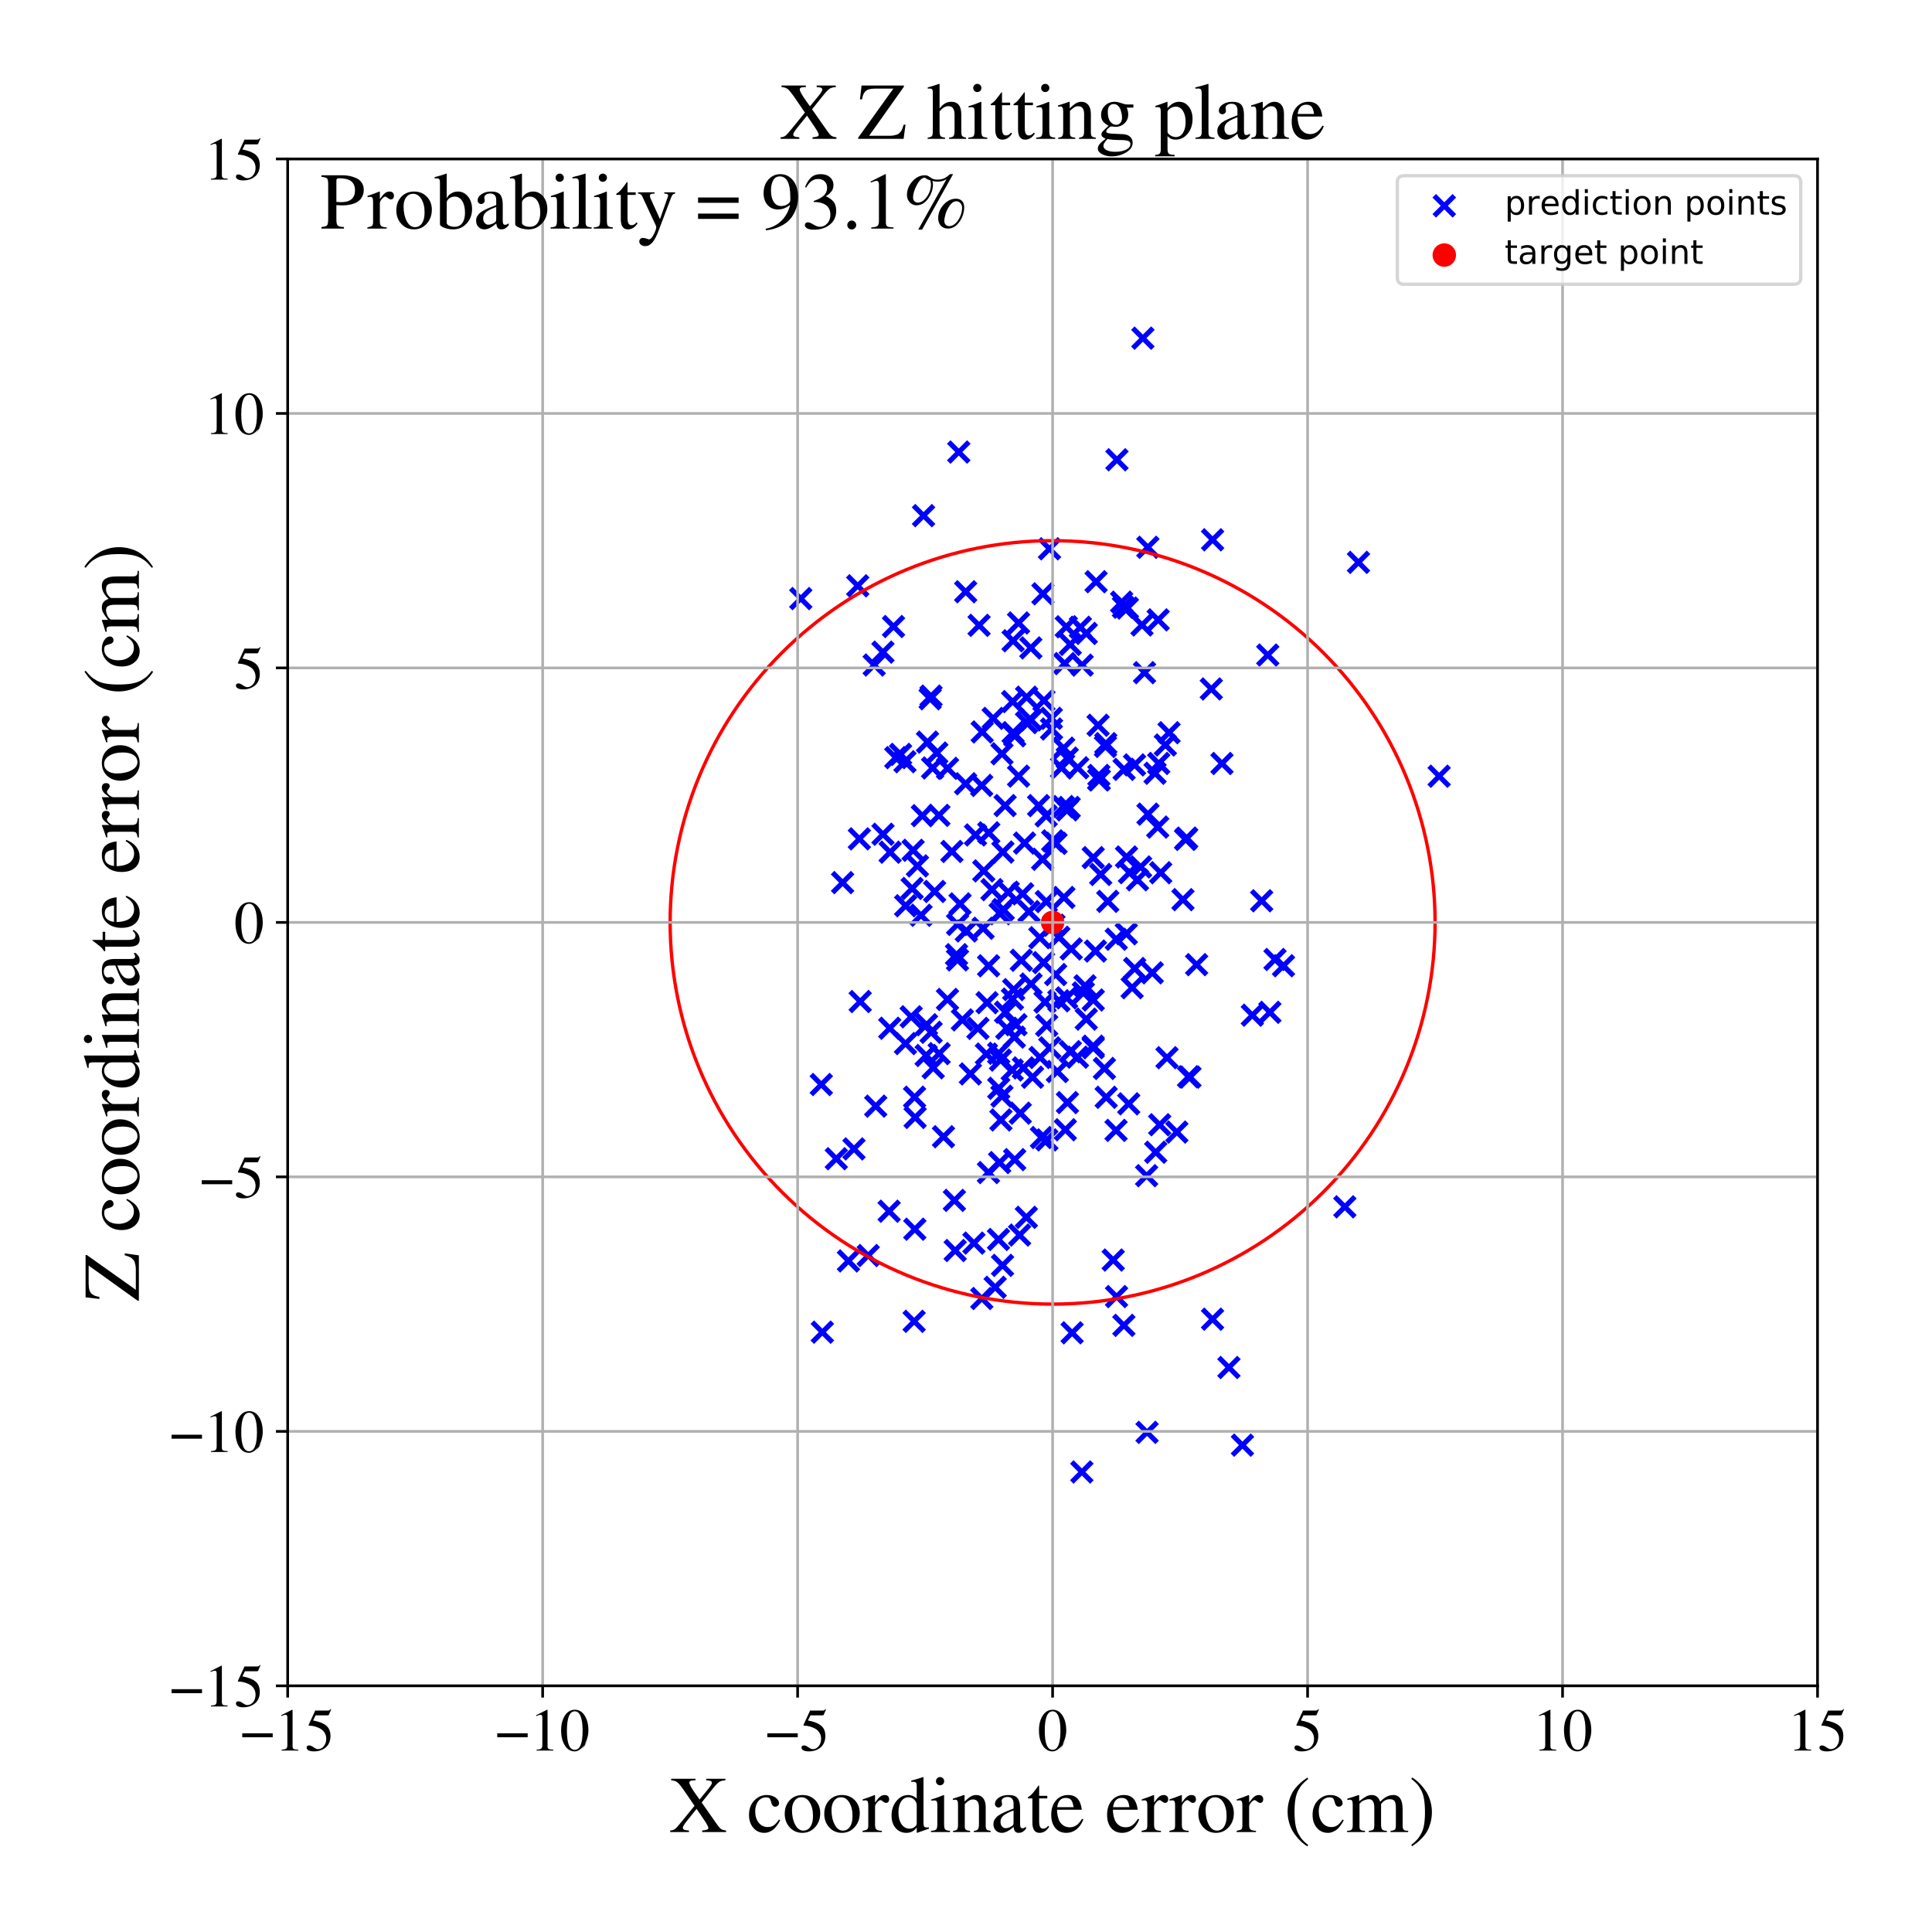 <?xml version="1.0" encoding="utf-8" standalone="no"?>
<!DOCTYPE svg PUBLIC "-//W3C//DTD SVG 1.1//EN"
  "http://www.w3.org/Graphics/SVG/1.1/DTD/svg11.dtd">
<!-- Created with matplotlib (https://matplotlib.org/) -->
<svg height="576pt" version="1.1" viewBox="0 0 576 576" width="576pt" xmlns="http://www.w3.org/2000/svg" xmlns:xlink="http://www.w3.org/1999/xlink">
 <defs>
  <style type="text/css">
*{stroke-linecap:butt;stroke-linejoin:round;}
  </style>
 </defs>
 <g id="figure_1">
  <g id="patch_1">
   <path d="M 0 576 
L 576 576 
L 576 0 
L 0 0 
z
" style="fill:#ffffff;"/>
  </g>
  <g id="axes_1">
   <g id="patch_2">
    <path d="M 85.766 502.609 
L 541.875 502.609 
L 541.875 47.391 
L 85.766 47.391 
z
" style="fill:#ffffff;"/>
   </g>
   <g id="PathCollection_1">
    <defs>
     <path d="M -3 3 
L 3 -3 
M -3 -3 
L 3 3 
" id="mf3f0489828" style="stroke:#0000ff;stroke-width:1.5;"/>
    </defs>
    <g clip-path="url(#p8c3c65f055)">
     <use style="fill:#0000ff;stroke:#0000ff;stroke-width:1.5;" x="310.841" xlink:href="#mf3f0489828" y="256.183"/>
     <use style="fill:#0000ff;stroke:#0000ff;stroke-width:1.5;" x="311.242" xlink:href="#mf3f0489828" y="208.843"/>
     <use style="fill:#0000ff;stroke:#0000ff;stroke-width:1.5;" x="298.293" xlink:href="#mf3f0489828" y="316.053"/>
     <use style="fill:#0000ff;stroke:#0000ff;stroke-width:1.5;" x="310.015" xlink:href="#mf3f0489828" y="279.561"/>
     <use style="fill:#0000ff;stroke:#0000ff;stroke-width:1.5;" x="286.921" xlink:href="#mf3f0489828" y="304.068"/>
     <use style="fill:#0000ff;stroke:#0000ff;stroke-width:1.5;" x="319.368" xlink:href="#mf3f0489828" y="282.921"/>
     <use style="fill:#0000ff;stroke:#0000ff;stroke-width:1.5;" x="327.54" xlink:href="#mf3f0489828" y="232.421"/>
     <use style="fill:#0000ff;stroke:#0000ff;stroke-width:1.5;" x="302.044" xlink:href="#mf3f0489828" y="191.038"/>
     <use style="fill:#0000ff;stroke:#0000ff;stroke-width:1.5;" x="313.436" xlink:href="#mf3f0489828" y="214.159"/>
     <use style="fill:#0000ff;stroke:#0000ff;stroke-width:1.5;" x="245.166" xlink:href="#mf3f0489828" y="397.169"/>
     <use style="fill:#0000ff;stroke:#0000ff;stroke-width:1.5;" x="332.733" xlink:href="#mf3f0489828" y="337.007"/>
     <use style="fill:#0000ff;stroke:#0000ff;stroke-width:1.5;" x="303.98" xlink:href="#mf3f0489828" y="368.219"/>
     <use style="fill:#0000ff;stroke:#0000ff;stroke-width:1.5;" x="352.682" xlink:href="#mf3f0489828" y="268.215"/>
     <use style="fill:#0000ff;stroke:#0000ff;stroke-width:1.5;" x="285.847" xlink:href="#mf3f0489828" y="134.773"/>
     <use style="fill:#0000ff;stroke:#0000ff;stroke-width:1.5;" x="335.792" xlink:href="#mf3f0489828" y="278.391"/>
     <use style="fill:#0000ff;stroke:#0000ff;stroke-width:1.5;" x="329.792" xlink:href="#mf3f0489828" y="327.143"/>
     <use style="fill:#0000ff;stroke:#0000ff;stroke-width:1.5;" x="323.855" xlink:href="#mf3f0489828" y="303.839"/>
     <use style="fill:#0000ff;stroke:#0000ff;stroke-width:1.5;" x="298.89" xlink:href="#mf3f0489828" y="377.247"/>
     <use style="fill:#0000ff;stroke:#0000ff;stroke-width:1.5;" x="354.343" xlink:href="#mf3f0489828" y="321.029"/>
     <use style="fill:#0000ff;stroke:#0000ff;stroke-width:1.5;" x="323.863" xlink:href="#mf3f0489828" y="188.846"/>
     <use style="fill:#0000ff;stroke:#0000ff;stroke-width:1.5;" x="272.539" xlink:href="#mf3f0489828" y="393.931"/>
     <use style="fill:#0000ff;stroke:#0000ff;stroke-width:1.5;" x="338.25" xlink:href="#mf3f0489828" y="228.041"/>
     <use style="fill:#0000ff;stroke:#0000ff;stroke-width:1.5;" x="366.384" xlink:href="#mf3f0489828" y="407.702"/>
     <use style="fill:#0000ff;stroke:#0000ff;stroke-width:1.5;" x="317.112" xlink:href="#mf3f0489828" y="223.047"/>
     <use style="fill:#0000ff;stroke:#0000ff;stroke-width:1.5;" x="278.042" xlink:href="#mf3f0489828" y="228.954"/>
     <use style="fill:#0000ff;stroke:#0000ff;stroke-width:1.5;" x="317.999" xlink:href="#mf3f0489828" y="297.495"/>
     <use style="fill:#0000ff;stroke:#0000ff;stroke-width:1.5;" x="275.345" xlink:href="#mf3f0489828" y="153.73"/>
     <use style="fill:#0000ff;stroke:#0000ff;stroke-width:1.5;" x="290.363" xlink:href="#mf3f0489828" y="370.611"/>
     <use style="fill:#0000ff;stroke:#0000ff;stroke-width:1.5;" x="334.94" xlink:href="#mf3f0489828" y="181.026"/>
     <use style="fill:#0000ff;stroke:#0000ff;stroke-width:1.5;" x="319.097" xlink:href="#mf3f0489828" y="313.528"/>
     <use style="fill:#0000ff;stroke:#0000ff;stroke-width:1.5;" x="309.65" xlink:href="#mf3f0489828" y="240.184"/>
     <use style="fill:#0000ff;stroke:#0000ff;stroke-width:1.5;" x="265.265" xlink:href="#mf3f0489828" y="306.561"/>
     <use style="fill:#0000ff;stroke:#0000ff;stroke-width:1.5;" x="376.149" xlink:href="#mf3f0489828" y="268.557"/>
     <use style="fill:#0000ff;stroke:#0000ff;stroke-width:1.5;" x="296.692" xlink:href="#mf3f0489828" y="383.794"/>
     <use style="fill:#0000ff;stroke:#0000ff;stroke-width:1.5;" x="322.093" xlink:href="#mf3f0489828" y="187.016"/>
     <use style="fill:#0000ff;stroke:#0000ff;stroke-width:1.5;" x="304.177" xlink:href="#mf3f0489828" y="331.878"/>
     <use style="fill:#0000ff;stroke:#0000ff;stroke-width:1.5;" x="382.653" xlink:href="#mf3f0489828" y="287.922"/>
     <use style="fill:#0000ff;stroke:#0000ff;stroke-width:1.5;" x="380.128" xlink:href="#mf3f0489828" y="286.054"/>
     <use style="fill:#0000ff;stroke:#0000ff;stroke-width:1.5;" x="325.929" xlink:href="#mf3f0489828" y="312.362"/>
     <use style="fill:#0000ff;stroke:#0000ff;stroke-width:1.5;" x="296.103" xlink:href="#mf3f0489828" y="214.177"/>
     <use style="fill:#0000ff;stroke:#0000ff;stroke-width:1.5;" x="274.992" xlink:href="#mf3f0489828" y="243.173"/>
     <use style="fill:#0000ff;stroke:#0000ff;stroke-width:1.5;" x="297.761" xlink:href="#mf3f0489828" y="324.453"/>
     <use style="fill:#0000ff;stroke:#0000ff;stroke-width:1.5;" x="266.388" xlink:href="#mf3f0489828" y="186.79"/>
     <use style="fill:#0000ff;stroke:#0000ff;stroke-width:1.5;" x="405.014" xlink:href="#mf3f0489828" y="167.659"/>
     <use style="fill:#0000ff;stroke:#0000ff;stroke-width:1.5;" x="335.132" xlink:href="#mf3f0489828" y="229.372"/>
     <use style="fill:#0000ff;stroke:#0000ff;stroke-width:1.5;" x="301.775" xlink:href="#mf3f0489828" y="319.001"/>
     <use style="fill:#0000ff;stroke:#0000ff;stroke-width:1.5;" x="315.236" xlink:href="#mf3f0489828" y="319.462"/>
     <use style="fill:#0000ff;stroke:#0000ff;stroke-width:1.5;" x="111.561" xlink:href="#mf3f0489828" y="538.756"/>
     <use style="fill:#0000ff;stroke:#0000ff;stroke-width:1.5;" x="329.673" xlink:href="#mf3f0489828" y="221.703"/>
     <use style="fill:#0000ff;stroke:#0000ff;stroke-width:1.5;" x="244.861" xlink:href="#mf3f0489828" y="323.335"/>
     <use style="fill:#0000ff;stroke:#0000ff;stroke-width:1.5;" x="307.363" xlink:href="#mf3f0489828" y="214.631"/>
     <use style="fill:#0000ff;stroke:#0000ff;stroke-width:1.5;" x="256.457" xlink:href="#mf3f0489828" y="298.597"/>
     <use style="fill:#0000ff;stroke:#0000ff;stroke-width:1.5;" x="294.694" xlink:href="#mf3f0489828" y="349.581"/>
     <use style="fill:#0000ff;stroke:#0000ff;stroke-width:1.5;" x="338.288" xlink:href="#mf3f0489828" y="288.746"/>
     <use style="fill:#0000ff;stroke:#0000ff;stroke-width:1.5;" x="321.229" xlink:href="#mf3f0489828" y="315.177"/>
     <use style="fill:#0000ff;stroke:#0000ff;stroke-width:1.5;" x="377.964" xlink:href="#mf3f0489828" y="195.293"/>
     <use style="fill:#0000ff;stroke:#0000ff;stroke-width:1.5;" x="307.328" xlink:href="#mf3f0489828" y="193.166"/>
     <use style="fill:#0000ff;stroke:#0000ff;stroke-width:1.5;" x="269.952" xlink:href="#mf3f0489828" y="311.127"/>
     <use style="fill:#0000ff;stroke:#0000ff;stroke-width:1.5;" x="238.741" xlink:href="#mf3f0489828" y="178.454"/>
     <use style="fill:#0000ff;stroke:#0000ff;stroke-width:1.5;" x="317.182" xlink:href="#mf3f0489828" y="267.569"/>
     <use style="fill:#0000ff;stroke:#0000ff;stroke-width:1.5;" x="295.738" xlink:href="#mf3f0489828" y="265.232"/>
     <use style="fill:#0000ff;stroke:#0000ff;stroke-width:1.5;" x="361.515" xlink:href="#mf3f0489828" y="160.931"/>
     <use style="fill:#0000ff;stroke:#0000ff;stroke-width:1.5;" x="299.661" xlink:href="#mf3f0489828" y="240.169"/>
     <use style="fill:#0000ff;stroke:#0000ff;stroke-width:1.5;" x="326.587" xlink:href="#mf3f0489828" y="283.542"/>
     <use style="fill:#0000ff;stroke:#0000ff;stroke-width:1.5;" x="276.12" xlink:href="#mf3f0489828" y="314.68"/>
     <use style="fill:#0000ff;stroke:#0000ff;stroke-width:1.5;" x="332.8" xlink:href="#mf3f0489828" y="280.015"/>
     <use style="fill:#0000ff;stroke:#0000ff;stroke-width:1.5;" x="276.218" xlink:href="#mf3f0489828" y="305.512"/>
     <use style="fill:#0000ff;stroke:#0000ff;stroke-width:1.5;" x="291.899" xlink:href="#mf3f0489828" y="186.436"/>
     <use style="fill:#0000ff;stroke:#0000ff;stroke-width:1.5;" x="268.491" xlink:href="#mf3f0489828" y="224.904"/>
     <use style="fill:#0000ff;stroke:#0000ff;stroke-width:1.5;" x="350.864" xlink:href="#mf3f0489828" y="337.513"/>
     <use style="fill:#0000ff;stroke:#0000ff;stroke-width:1.5;" x="322.54" xlink:href="#mf3f0489828" y="438.845"/>
     <use style="fill:#0000ff;stroke:#0000ff;stroke-width:1.5;" x="319.639" xlink:href="#mf3f0489828" y="397.36"/>
     <use style="fill:#0000ff;stroke:#0000ff;stroke-width:1.5;" x="298.412" xlink:href="#mf3f0489828" y="333.896"/>
     <use style="fill:#0000ff;stroke:#0000ff;stroke-width:1.5;" x="337.531" xlink:href="#mf3f0489828" y="294.47"/>
     <use style="fill:#0000ff;stroke:#0000ff;stroke-width:1.5;" x="286.226" xlink:href="#mf3f0489828" y="269.485"/>
     <use style="fill:#0000ff;stroke:#0000ff;stroke-width:1.5;" x="341.221" xlink:href="#mf3f0489828" y="200.543"/>
     <use style="fill:#0000ff;stroke:#0000ff;stroke-width:1.5;" x="329.267" xlink:href="#mf3f0489828" y="318.545"/>
     <use style="fill:#0000ff;stroke:#0000ff;stroke-width:1.5;" x="299.095" xlink:href="#mf3f0489828" y="271.169"/>
     <use style="fill:#0000ff;stroke:#0000ff;stroke-width:1.5;" x="302.41" xlink:href="#mf3f0489828" y="309.201"/>
     <use style="fill:#0000ff;stroke:#0000ff;stroke-width:1.5;" x="276.522" xlink:href="#mf3f0489828" y="221.245"/>
     <use style="fill:#0000ff;stroke:#0000ff;stroke-width:1.5;" x="335.065" xlink:href="#mf3f0489828" y="395.136"/>
     <use style="fill:#0000ff;stroke:#0000ff;stroke-width:1.5;" x="306.763" xlink:href="#mf3f0489828" y="271.774"/>
     <use style="fill:#0000ff;stroke:#0000ff;stroke-width:1.5;" x="334.4" xlink:href="#mf3f0489828" y="179.525"/>
     <use style="fill:#0000ff;stroke:#0000ff;stroke-width:1.5;" x="294.736" xlink:href="#mf3f0489828" y="287.94"/>
     <use style="fill:#0000ff;stroke:#0000ff;stroke-width:1.5;" x="302.52" xlink:href="#mf3f0489828" y="345.723"/>
     <use style="fill:#0000ff;stroke:#0000ff;stroke-width:1.5;" x="303.673" xlink:href="#mf3f0489828" y="185.722"/>
     <use style="fill:#0000ff;stroke:#0000ff;stroke-width:1.5;" x="344.362" xlink:href="#mf3f0489828" y="230.533"/>
     <use style="fill:#0000ff;stroke:#0000ff;stroke-width:1.5;" x="256.211" xlink:href="#mf3f0489828" y="250.093"/>
     <use style="fill:#0000ff;stroke:#0000ff;stroke-width:1.5;" x="299.786" xlink:href="#mf3f0489828" y="301.77"/>
     <use style="fill:#0000ff;stroke:#0000ff;stroke-width:1.5;" x="323.477" xlink:href="#mf3f0489828" y="293.906"/>
     <use style="fill:#0000ff;stroke:#0000ff;stroke-width:1.5;" x="345.462" xlink:href="#mf3f0489828" y="227.605"/>
     <use style="fill:#0000ff;stroke:#0000ff;stroke-width:1.5;" x="284.774" xlink:href="#mf3f0489828" y="372.827"/>
     <use style="fill:#0000ff;stroke:#0000ff;stroke-width:1.5;" x="277.58" xlink:href="#mf3f0489828" y="207.535"/>
     <use style="fill:#0000ff;stroke:#0000ff;stroke-width:1.5;" x="311.899" xlink:href="#mf3f0489828" y="243.24"/>
     <use style="fill:#0000ff;stroke:#0000ff;stroke-width:1.5;" x="317.412" xlink:href="#mf3f0489828" y="197.843"/>
     <use style="fill:#0000ff;stroke:#0000ff;stroke-width:1.5;" x="364.313" xlink:href="#mf3f0489828" y="227.625"/>
     <use style="fill:#0000ff;stroke:#0000ff;stroke-width:1.5;" x="293.098" xlink:href="#mf3f0489828" y="276.745"/>
     <use style="fill:#0000ff;stroke:#0000ff;stroke-width:1.5;" x="353.456" xlink:href="#mf3f0489828" y="250.257"/>
     <use style="fill:#0000ff;stroke:#0000ff;stroke-width:1.5;" x="317.612" xlink:href="#mf3f0489828" y="336.82"/>
     <use style="fill:#0000ff;stroke:#0000ff;stroke-width:1.5;" x="272.665" xlink:href="#mf3f0489828" y="327.112"/>
     <use style="fill:#0000ff;stroke:#0000ff;stroke-width:1.5;" x="288.091" xlink:href="#mf3f0489828" y="277.551"/>
     <use style="fill:#0000ff;stroke:#0000ff;stroke-width:1.5;" x="305.114" xlink:href="#mf3f0489828" y="318.38"/>
     <use style="fill:#0000ff;stroke:#0000ff;stroke-width:1.5;" x="271.941" xlink:href="#mf3f0489828" y="264.875"/>
     <use style="fill:#0000ff;stroke:#0000ff;stroke-width:1.5;" x="277.597" xlink:href="#mf3f0489828" y="307.759"/>
     <use style="fill:#0000ff;stroke:#0000ff;stroke-width:1.5;" x="290.835" xlink:href="#mf3f0489828" y="248.926"/>
     <use style="fill:#0000ff;stroke:#0000ff;stroke-width:1.5;" x="304.488" xlink:href="#mf3f0489828" y="286.291"/>
     <use style="fill:#0000ff;stroke:#0000ff;stroke-width:1.5;" x="301.842" xlink:href="#mf3f0489828" y="297.863"/>
     <use style="fill:#0000ff;stroke:#0000ff;stroke-width:1.5;" x="285.462" xlink:href="#mf3f0489828" y="286.182"/>
     <use style="fill:#0000ff;stroke:#0000ff;stroke-width:1.5;" x="285.489" xlink:href="#mf3f0489828" y="275.6"/>
     <use style="fill:#0000ff;stroke:#0000ff;stroke-width:1.5;" x="297.683" xlink:href="#mf3f0489828" y="369.525"/>
     <use style="fill:#0000ff;stroke:#0000ff;stroke-width:1.5;" x="278.646" xlink:href="#mf3f0489828" y="265.775"/>
     <use style="fill:#0000ff;stroke:#0000ff;stroke-width:1.5;" x="282.477" xlink:href="#mf3f0489828" y="297.963"/>
     <use style="fill:#0000ff;stroke:#0000ff;stroke-width:1.5;" x="335.856" xlink:href="#mf3f0489828" y="255.496"/>
     <use style="fill:#0000ff;stroke:#0000ff;stroke-width:1.5;" x="289.308" xlink:href="#mf3f0489828" y="320.176"/>
     <use style="fill:#0000ff;stroke:#0000ff;stroke-width:1.5;" x="354.77" xlink:href="#mf3f0489828" y="321.117"/>
     <use style="fill:#0000ff;stroke:#0000ff;stroke-width:1.5;" x="292.705" xlink:href="#mf3f0489828" y="387.13"/>
     <use style="fill:#0000ff;stroke:#0000ff;stroke-width:1.5;" x="255.719" xlink:href="#mf3f0489828" y="174.65"/>
     <use style="fill:#0000ff;stroke:#0000ff;stroke-width:1.5;" x="298.712" xlink:href="#mf3f0489828" y="326.82"/>
     <use style="fill:#0000ff;stroke:#0000ff;stroke-width:1.5;" x="302.045" xlink:href="#mf3f0489828" y="218.418"/>
     <use style="fill:#0000ff;stroke:#0000ff;stroke-width:1.5;" x="348.536" xlink:href="#mf3f0489828" y="218.449"/>
     <use style="fill:#0000ff;stroke:#0000ff;stroke-width:1.5;" x="298.995" xlink:href="#mf3f0489828" y="254.029"/>
     <use style="fill:#0000ff;stroke:#0000ff;stroke-width:1.5;" x="321.312" xlink:href="#mf3f0489828" y="228.9"/>
     <use style="fill:#0000ff;stroke:#0000ff;stroke-width:1.5;" x="282.494" xlink:href="#mf3f0489828" y="229.067"/>
     <use style="fill:#0000ff;stroke:#0000ff;stroke-width:1.5;" x="314.848" xlink:href="#mf3f0489828" y="251.423"/>
     <use style="fill:#0000ff;stroke:#0000ff;stroke-width:1.5;" x="284.539" xlink:href="#mf3f0489828" y="357.878"/>
     <use style="fill:#0000ff;stroke:#0000ff;stroke-width:1.5;" x="341.85" xlink:href="#mf3f0489828" y="350.512"/>
     <use style="fill:#0000ff;stroke:#0000ff;stroke-width:1.5;" x="331.888" xlink:href="#mf3f0489828" y="375.662"/>
     <use style="fill:#0000ff;stroke:#0000ff;stroke-width:1.5;" x="332.883" xlink:href="#mf3f0489828" y="386.558"/>
     <use style="fill:#0000ff;stroke:#0000ff;stroke-width:1.5;" x="271.653" xlink:href="#mf3f0489828" y="303.138"/>
     <use style="fill:#0000ff;stroke:#0000ff;stroke-width:1.5;" x="293.298" xlink:href="#mf3f0489828" y="259.643"/>
     <use style="fill:#0000ff;stroke:#0000ff;stroke-width:1.5;" x="300.581" xlink:href="#mf3f0489828" y="265.999"/>
     <use style="fill:#0000ff;stroke:#0000ff;stroke-width:1.5;" x="279.289" xlink:href="#mf3f0489828" y="224.508"/>
     <use style="fill:#0000ff;stroke:#0000ff;stroke-width:1.5;" x="267.066" xlink:href="#mf3f0489828" y="225.875"/>
     <use style="fill:#0000ff;stroke:#0000ff;stroke-width:1.5;" x="318.242" xlink:href="#mf3f0489828" y="328.72"/>
     <use style="fill:#0000ff;stroke:#0000ff;stroke-width:1.5;" x="306.041" xlink:href="#mf3f0489828" y="215.436"/>
     <use style="fill:#0000ff;stroke:#0000ff;stroke-width:1.5;" x="340.733" xlink:href="#mf3f0489828" y="100.819"/>
     <use style="fill:#0000ff;stroke:#0000ff;stroke-width:1.5;" x="329.571" xlink:href="#mf3f0489828" y="222.536"/>
     <use style="fill:#0000ff;stroke:#0000ff;stroke-width:1.5;" x="373.371" xlink:href="#mf3f0489828" y="302.669"/>
     <use style="fill:#0000ff;stroke:#0000ff;stroke-width:1.5;" x="327.384" xlink:href="#mf3f0489828" y="216.227"/>
     <use style="fill:#0000ff;stroke:#0000ff;stroke-width:1.5;" x="274.588" xlink:href="#mf3f0489828" y="272.874"/>
     <use style="fill:#0000ff;stroke:#0000ff;stroke-width:1.5;" x="258.855" xlink:href="#mf3f0489828" y="374.316"/>
     <use style="fill:#0000ff;stroke:#0000ff;stroke-width:1.5;" x="315.694" xlink:href="#mf3f0489828" y="298.371"/>
     <use style="fill:#0000ff;stroke:#0000ff;stroke-width:1.5;" x="429.062" xlink:href="#mf3f0489828" y="231.417"/>
     <use style="fill:#0000ff;stroke:#0000ff;stroke-width:1.5;" x="325.921" xlink:href="#mf3f0489828" y="311.901"/>
     <use style="fill:#0000ff;stroke:#0000ff;stroke-width:1.5;" x="252.951" xlink:href="#mf3f0489828" y="375.928"/>
     <use style="fill:#0000ff;stroke:#0000ff;stroke-width:1.5;" x="265.378" xlink:href="#mf3f0489828" y="254.073"/>
     <use style="fill:#0000ff;stroke:#0000ff;stroke-width:1.5;" x="325.933" xlink:href="#mf3f0489828" y="255.692"/>
     <use style="fill:#0000ff;stroke:#0000ff;stroke-width:1.5;" x="69.422" xlink:href="#mf3f0489828" y="367.714"/>
     <use style="fill:#0000ff;stroke:#0000ff;stroke-width:1.5;" x="265.086" xlink:href="#mf3f0489828" y="361.109"/>
     <use style="fill:#0000ff;stroke:#0000ff;stroke-width:1.5;" x="316.488" xlink:href="#mf3f0489828" y="228.883"/>
     <use style="fill:#0000ff;stroke:#0000ff;stroke-width:1.5;" x="318.177" xlink:href="#mf3f0489828" y="241.453"/>
     <use style="fill:#0000ff;stroke:#0000ff;stroke-width:1.5;" x="302.882" xlink:href="#mf3f0489828" y="305.493"/>
     <use style="fill:#0000ff;stroke:#0000ff;stroke-width:1.5;" x="310.932" xlink:href="#mf3f0489828" y="177.037"/>
     <use style="fill:#0000ff;stroke:#0000ff;stroke-width:1.5;" x="322.976" xlink:href="#mf3f0489828" y="296.013"/>
     <use style="fill:#0000ff;stroke:#0000ff;stroke-width:1.5;" x="302.521" xlink:href="#mf3f0489828" y="219.363"/>
     <use style="fill:#0000ff;stroke:#0000ff;stroke-width:1.5;" x="356.755" xlink:href="#mf3f0489828" y="287.594"/>
     <use style="fill:#0000ff;stroke:#0000ff;stroke-width:1.5;" x="294.784" xlink:href="#mf3f0489828" y="248.288"/>
     <use style="fill:#0000ff;stroke:#0000ff;stroke-width:1.5;" x="278.23" xlink:href="#mf3f0489828" y="318.352"/>
     <use style="fill:#0000ff;stroke:#0000ff;stroke-width:1.5;" x="344.559" xlink:href="#mf3f0489828" y="343.523"/>
     <use style="fill:#0000ff;stroke:#0000ff;stroke-width:1.5;" x="304.879" xlink:href="#mf3f0489828" y="266.482"/>
     <use style="fill:#0000ff;stroke:#0000ff;stroke-width:1.5;" x="361.134" xlink:href="#mf3f0489828" y="205.404"/>
     <use style="fill:#0000ff;stroke:#0000ff;stroke-width:1.5;" x="347.436" xlink:href="#mf3f0489828" y="222.109"/>
     <use style="fill:#0000ff;stroke:#0000ff;stroke-width:1.5;" x="339.122" xlink:href="#mf3f0489828" y="262.294"/>
     <use style="fill:#0000ff;stroke:#0000ff;stroke-width:1.5;" x="272.739" xlink:href="#mf3f0489828" y="366.472"/>
     <use style="fill:#0000ff;stroke:#0000ff;stroke-width:1.5;" x="322.634" xlink:href="#mf3f0489828" y="198.29"/>
     <use style="fill:#0000ff;stroke:#0000ff;stroke-width:1.5;" x="298.172" xlink:href="#mf3f0489828" y="272.409"/>
     <use style="fill:#0000ff;stroke:#0000ff;stroke-width:1.5;" x="400.943" xlink:href="#mf3f0489828" y="359.799"/>
     <use style="fill:#0000ff;stroke:#0000ff;stroke-width:1.5;" x="347.929" xlink:href="#mf3f0489828" y="315.339"/>
     <use style="fill:#0000ff;stroke:#0000ff;stroke-width:1.5;" x="325.946" xlink:href="#mf3f0489828" y="298.131"/>
     <use style="fill:#0000ff;stroke:#0000ff;stroke-width:1.5;" x="343.535" xlink:href="#mf3f0489828" y="290.027"/>
     <use style="fill:#0000ff;stroke:#0000ff;stroke-width:1.5;" x="294.085" xlink:href="#mf3f0489828" y="314.255"/>
     <use style="fill:#0000ff;stroke:#0000ff;stroke-width:1.5;" x="310.076" xlink:href="#mf3f0489828" y="315.272"/>
     <use style="fill:#0000ff;stroke:#0000ff;stroke-width:1.5;" x="353.799" xlink:href="#mf3f0489828" y="249.87"/>
     <use style="fill:#0000ff;stroke:#0000ff;stroke-width:1.5;" x="279.992" xlink:href="#mf3f0489828" y="314.126"/>
     <use style="fill:#0000ff;stroke:#0000ff;stroke-width:1.5;" x="345.158" xlink:href="#mf3f0489828" y="246.582"/>
     <use style="fill:#0000ff;stroke:#0000ff;stroke-width:1.5;" x="260.623" xlink:href="#mf3f0489828" y="198.264"/>
     <use style="fill:#0000ff;stroke:#0000ff;stroke-width:1.5;" x="305.993" xlink:href="#mf3f0489828" y="362.926"/>
     <use style="fill:#0000ff;stroke:#0000ff;stroke-width:1.5;" x="270.007" xlink:href="#mf3f0489828" y="270.036"/>
     <use style="fill:#0000ff;stroke:#0000ff;stroke-width:1.5;" x="254.602" xlink:href="#mf3f0489828" y="342.533"/>
     <use style="fill:#0000ff;stroke:#0000ff;stroke-width:1.5;" x="311.943" xlink:href="#mf3f0489828" y="268.785"/>
     <use style="fill:#0000ff;stroke:#0000ff;stroke-width:1.5;" x="340.466" xlink:href="#mf3f0489828" y="186.328"/>
     <use style="fill:#0000ff;stroke:#0000ff;stroke-width:1.5;" x="249.336" xlink:href="#mf3f0489828" y="345.455"/>
     <use style="fill:#0000ff;stroke:#0000ff;stroke-width:1.5;" x="283.793" xlink:href="#mf3f0489828" y="253.849"/>
     <use style="fill:#0000ff;stroke:#0000ff;stroke-width:1.5;" x="313.506" xlink:href="#mf3f0489828" y="217.343"/>
     <use style="fill:#0000ff;stroke:#0000ff;stroke-width:1.5;" x="311.558" xlink:href="#mf3f0489828" y="298.741"/>
     <use style="fill:#0000ff;stroke:#0000ff;stroke-width:1.5;" x="327.727" xlink:href="#mf3f0489828" y="232.52"/>
     <use style="fill:#0000ff;stroke:#0000ff;stroke-width:1.5;" x="315.687" xlink:href="#mf3f0489828" y="279.446"/>
     <use style="fill:#0000ff;stroke:#0000ff;stroke-width:1.5;" x="307.397" xlink:href="#mf3f0489828" y="293.376"/>
     <use style="fill:#0000ff;stroke:#0000ff;stroke-width:1.5;" x="327.616" xlink:href="#mf3f0489828" y="231.176"/>
     <use style="fill:#0000ff;stroke:#0000ff;stroke-width:1.5;" x="312.983" xlink:href="#mf3f0489828" y="312.399"/>
     <use style="fill:#0000ff;stroke:#0000ff;stroke-width:1.5;" x="330.267" xlink:href="#mf3f0489828" y="268.728"/>
     <use style="fill:#0000ff;stroke:#0000ff;stroke-width:1.5;" x="272.233" xlink:href="#mf3f0489828" y="253.508"/>
     <use style="fill:#0000ff;stroke:#0000ff;stroke-width:1.5;" x="310.493" xlink:href="#mf3f0489828" y="339.143"/>
     <use style="fill:#0000ff;stroke:#0000ff;stroke-width:1.5;" x="279.92" xlink:href="#mf3f0489828" y="243.087"/>
     <use style="fill:#0000ff;stroke:#0000ff;stroke-width:1.5;" x="342.216" xlink:href="#mf3f0489828" y="163.167"/>
     <use style="fill:#0000ff;stroke:#0000ff;stroke-width:1.5;" x="285.171" xlink:href="#mf3f0489828" y="284.626"/>
     <use style="fill:#0000ff;stroke:#0000ff;stroke-width:1.5;" x="361.503" xlink:href="#mf3f0489828" y="393.3"/>
     <use style="fill:#0000ff;stroke:#0000ff;stroke-width:1.5;" x="287.902" xlink:href="#mf3f0489828" y="176.423"/>
     <use style="fill:#0000ff;stroke:#0000ff;stroke-width:1.5;" x="251.212" xlink:href="#mf3f0489828" y="263.137"/>
     <use style="fill:#0000ff;stroke:#0000ff;stroke-width:1.5;" x="292.827" xlink:href="#mf3f0489828" y="218.222"/>
     <use style="fill:#0000ff;stroke:#0000ff;stroke-width:1.5;" x="273.524" xlink:href="#mf3f0489828" y="258.153"/>
     <use style="fill:#0000ff;stroke:#0000ff;stroke-width:1.5;" x="341.98" xlink:href="#mf3f0489828" y="427.038"/>
     <use style="fill:#0000ff;stroke:#0000ff;stroke-width:1.5;" x="294.282" xlink:href="#mf3f0489828" y="298.939"/>
     <use style="fill:#0000ff;stroke:#0000ff;stroke-width:1.5;" x="298.03" xlink:href="#mf3f0489828" y="346.607"/>
     <use style="fill:#0000ff;stroke:#0000ff;stroke-width:1.5;" x="316.997" xlink:href="#mf3f0489828" y="240.463"/>
     <use style="fill:#0000ff;stroke:#0000ff;stroke-width:1.5;" x="312.063" xlink:href="#mf3f0489828" y="305.71"/>
     <use style="fill:#0000ff;stroke:#0000ff;stroke-width:1.5;" x="263.253" xlink:href="#mf3f0489828" y="248.723"/>
     <use style="fill:#0000ff;stroke:#0000ff;stroke-width:1.5;" x="328.162" xlink:href="#mf3f0489828" y="260.713"/>
     <use style="fill:#0000ff;stroke:#0000ff;stroke-width:1.5;" x="318.187" xlink:href="#mf3f0489828" y="226.014"/>
     <use style="fill:#0000ff;stroke:#0000ff;stroke-width:1.5;" x="307.844" xlink:href="#mf3f0489828" y="321.159"/>
     <use style="fill:#0000ff;stroke:#0000ff;stroke-width:1.5;" x="269.805" xlink:href="#mf3f0489828" y="227.094"/>
     <use style="fill:#0000ff;stroke:#0000ff;stroke-width:1.5;" x="272.826" xlink:href="#mf3f0489828" y="333.143"/>
     <use style="fill:#0000ff;stroke:#0000ff;stroke-width:1.5;" x="317.893" xlink:href="#mf3f0489828" y="186.863"/>
     <use style="fill:#0000ff;stroke:#0000ff;stroke-width:1.5;" x="318.765" xlink:href="#mf3f0489828" y="240.734"/>
     <use style="fill:#0000ff;stroke:#0000ff;stroke-width:1.5;" x="298.73" xlink:href="#mf3f0489828" y="224.728"/>
     <use style="fill:#0000ff;stroke:#0000ff;stroke-width:1.5;" x="370.421" xlink:href="#mf3f0489828" y="430.85"/>
     <use style="fill:#0000ff;stroke:#0000ff;stroke-width:1.5;" x="287.874" xlink:href="#mf3f0489828" y="233.662"/>
     <use style="fill:#0000ff;stroke:#0000ff;stroke-width:1.5;" x="333.002" xlink:href="#mf3f0489828" y="137.076"/>
     <use style="fill:#0000ff;stroke:#0000ff;stroke-width:1.5;" x="312.107" xlink:href="#mf3f0489828" y="339.843"/>
     <use style="fill:#0000ff;stroke:#0000ff;stroke-width:1.5;" x="312.89" xlink:href="#mf3f0489828" y="163.615"/>
     <use style="fill:#0000ff;stroke:#0000ff;stroke-width:1.5;" x="311.119" xlink:href="#mf3f0489828" y="286.989"/>
     <use style="fill:#0000ff;stroke:#0000ff;stroke-width:1.5;" x="306.061" xlink:href="#mf3f0489828" y="207.858"/>
     <use style="fill:#0000ff;stroke:#0000ff;stroke-width:1.5;" x="305.456" xlink:href="#mf3f0489828" y="251.349"/>
     <use style="fill:#0000ff;stroke:#0000ff;stroke-width:1.5;" x="297.744" xlink:href="#mf3f0489828" y="314.023"/>
     <use style="fill:#0000ff;stroke:#0000ff;stroke-width:1.5;" x="336.742" xlink:href="#mf3f0489828" y="260.165"/>
     <use style="fill:#0000ff;stroke:#0000ff;stroke-width:1.5;" x="277.308" xlink:href="#mf3f0489828" y="208.329"/>
     <use style="fill:#0000ff;stroke:#0000ff;stroke-width:1.5;" x="292.681" xlink:href="#mf3f0489828" y="234.168"/>
     <use style="fill:#0000ff;stroke:#0000ff;stroke-width:1.5;" x="314.211" xlink:href="#mf3f0489828" y="275.84"/>
     <use style="fill:#0000ff;stroke:#0000ff;stroke-width:1.5;" x="336.115" xlink:href="#mf3f0489828" y="181.285"/>
     <use style="fill:#0000ff;stroke:#0000ff;stroke-width:1.5;" x="313.845" xlink:href="#mf3f0489828" y="250.695"/>
     <use style="fill:#0000ff;stroke:#0000ff;stroke-width:1.5;" x="303.675" xlink:href="#mf3f0489828" y="231.394"/>
     <use style="fill:#0000ff;stroke:#0000ff;stroke-width:1.5;" x="291.553" xlink:href="#mf3f0489828" y="306.592"/>
     <use style="fill:#0000ff;stroke:#0000ff;stroke-width:1.5;" x="300.166" xlink:href="#mf3f0489828" y="306.577"/>
     <use style="fill:#0000ff;stroke:#0000ff;stroke-width:1.5;" x="345.291" xlink:href="#mf3f0489828" y="184.807"/>
     <use style="fill:#0000ff;stroke:#0000ff;stroke-width:1.5;" x="345.748" xlink:href="#mf3f0489828" y="335.329"/>
     <use style="fill:#0000ff;stroke:#0000ff;stroke-width:1.5;" x="346.046" xlink:href="#mf3f0489828" y="260.192"/>
     <use style="fill:#0000ff;stroke:#0000ff;stroke-width:1.5;" x="281.286" xlink:href="#mf3f0489828" y="338.899"/>
     <use style="fill:#0000ff;stroke:#0000ff;stroke-width:1.5;" x="301.907" xlink:href="#mf3f0489828" y="209.166"/>
     <use style="fill:#0000ff;stroke:#0000ff;stroke-width:1.5;" x="326.783" xlink:href="#mf3f0489828" y="173.431"/>
     <use style="fill:#0000ff;stroke:#0000ff;stroke-width:1.5;" x="319.085" xlink:href="#mf3f0489828" y="192.123"/>
     <use style="fill:#0000ff;stroke:#0000ff;stroke-width:1.5;" x="261.084" xlink:href="#mf3f0489828" y="329.782"/>
     <use style="fill:#0000ff;stroke:#0000ff;stroke-width:1.5;" x="314.723" xlink:href="#mf3f0489828" y="290.551"/>
     <use style="fill:#0000ff;stroke:#0000ff;stroke-width:1.5;" x="342.252" xlink:href="#mf3f0489828" y="242.719"/>
     <use style="fill:#0000ff;stroke:#0000ff;stroke-width:1.5;" x="340.053" xlink:href="#mf3f0489828" y="258.47"/>
     <use style="fill:#0000ff;stroke:#0000ff;stroke-width:1.5;" x="336.516" xlink:href="#mf3f0489828" y="329.092"/>
     <use style="fill:#0000ff;stroke:#0000ff;stroke-width:1.5;" x="263.237" xlink:href="#mf3f0489828" y="194.428"/>
     <use style="fill:#0000ff;stroke:#0000ff;stroke-width:1.5;" x="378.593" xlink:href="#mf3f0489828" y="301.806"/>
     <use style="fill:#0000ff;stroke:#0000ff;stroke-width:1.5;" x="302.217" xlink:href="#mf3f0489828" y="295.038"/>
    </g>
   </g>
   <g id="PathCollection_2">
    <defs>
     <path d="M 0 3 
C 0.796 3 1.559 2.684 2.121 2.121 
C 2.684 1.559 3 0.796 3 0 
C 3 -0.796 2.684 -1.559 2.121 -2.121 
C 1.559 -2.684 0.796 -3 0 -3 
C -0.796 -3 -1.559 -2.684 -2.121 -2.121 
C -2.684 -1.559 -3 -0.796 -3 0 
C -3 0.796 -2.684 1.559 -2.121 2.121 
C -1.559 2.684 -0.796 3 0 3 
z
" id="md80533c2a7" style="stroke:#ff0000;"/>
    </defs>
    <g clip-path="url(#p8c3c65f055)">
     <use style="fill:#ff0000;stroke:#ff0000;" x="313.82" xlink:href="#md80533c2a7" y="275"/>
    </g>
   </g>
   <g id="patch_3">
    <path clip-path="url(#p8c3c65f055)" d="M 313.82 388.805 
C 344.061 388.805 373.067 376.814 394.45 355.472 
C 415.833 334.131 427.848 305.181 427.848 275 
C 427.848 244.819 415.833 215.869 394.45 194.528 
C 373.067 173.186 344.061 161.195 313.82 161.195 
C 283.58 161.195 254.574 173.186 233.191 194.528 
C 211.808 215.869 199.793 244.819 199.793 275 
C 199.793 305.181 211.808 334.131 233.191 355.472 
C 254.574 376.814 283.58 388.805 313.82 388.805 
z
" style="fill:none;stroke:#ff0000;stroke-linejoin:miter;"/>
   </g>
   <g id="matplotlib.axis_1">
    <g id="xtick_1">
     <g id="line2d_1">
      <path clip-path="url(#p8c3c65f055)" d="M 85.766 502.609 
L 85.766 47.391 
" style="fill:none;stroke:#b0b0b0;stroke-linecap:square;stroke-width:0.8;"/>
     </g>
     <g id="line2d_2">
      <defs>
       <path d="M 0 0 
L 0 3.5 
" id="mef4c5517e8" style="stroke:#000000;stroke-width:0.8;"/>
      </defs>
      <g>
       <use style="stroke:#000000;stroke-width:0.8;" x="85.766" xlink:href="#mef4c5517e8" y="502.609"/>
      </g>
     </g>
     <g id="text_1">
      <!-- −15 -->
      <defs>
       <path d="M 3 22 
L 3 28.594 
L 53.406 28.594 
L 53.406 22 
z
" id="FreeSerif-8722"/>
       <path d="M 18.297 59.297 
Q 16.5 59.297 11.094 57.094 
L 11.094 58.5 
L 29.094 67.594 
L 29.906 67.406 
L 29.906 7.406 
Q 29.906 3.797 31.703 2.688 
Q 33.5 1.594 39.406 1.5 
L 39.406 0 
L 11.797 0 
L 11.797 1.5 
Q 17.406 1.703 19.344 3.141 
Q 21.297 4.594 21.297 9.297 
L 21.297 54.594 
Q 21.297 59.297 18.297 59.297 
z
" id="FreeSerif-49"/>
       <path d="M 35.703 19.406 
Q 35.703 24.703 33.344 28.797 
Q 31 32.906 27.641 35.156 
Q 24.297 37.406 20.141 38.844 
Q 16 40.297 12.953 40.75 
Q 9.906 41.203 7.594 41.203 
Q 6.406 41.203 6.406 42 
Q 6.406 42.297 6.5 42.5 
L 17.406 66.203 
L 38.297 66.203 
Q 39.906 66.203 40.844 66.703 
Q 41.797 67.203 42.906 68.797 
L 43.797 68.094 
L 40 59.203 
Q 39.594 58.297 37.703 58.297 
L 18.094 58.297 
L 13.906 49.797 
Q 28.5 47.203 35.594 41.344 
Q 42.703 35.5 42.703 24.203 
Q 42.703 18.297 40.844 13.688 
Q 39 9.094 36.141 6.297 
Q 33.297 3.5 29.547 1.703 
Q 25.797 -0.094 22.344 -0.75 
Q 18.906 -1.406 15.406 -1.406 
Q 9.797 -1.406 6.5 0.25 
Q 3.203 1.906 3.203 4.797 
Q 3.203 8.5 7.5 8.5 
Q 10.297 8.5 14.75 5.391 
Q 19.203 2.297 21.797 2.297 
Q 27.703 2.297 31.703 7.25 
Q 35.703 12.203 35.703 19.406 
z
" id="FreeSerif-53"/>
      </defs>
      <g transform="translate(71.689 521.903)scale(0.18 -0.18)">
       <use xlink:href="#FreeSerif-8722"/>
       <use x="56.4" xlink:href="#FreeSerif-49"/>
       <use x="106.4" xlink:href="#FreeSerif-53"/>
      </g>
     </g>
    </g>
    <g id="xtick_2">
     <g id="line2d_3">
      <path clip-path="url(#p8c3c65f055)" d="M 161.784 502.609 
L 161.784 47.391 
" style="fill:none;stroke:#b0b0b0;stroke-linecap:square;stroke-width:0.8;"/>
     </g>
     <g id="line2d_4">
      <g>
       <use style="stroke:#000000;stroke-width:0.8;" x="161.784" xlink:href="#mef4c5517e8" y="502.609"/>
      </g>
     </g>
     <g id="text_2">
      <!-- −10 -->
      <defs>
       <path d="M 47.594 17.797 
Q 35.203 -1.406 25 -1.406 
Q 14.797 -1.406 8.594 8.391 
Q 2.406 18.203 2.406 33.594 
Q 2.406 48.094 8.594 57.844 
Q 14.797 67.594 25.406 67.594 
Q 35.203 67.594 41.391 58 
Q 47.594 48.406 47.594 33 
Q 47.594 17.797 35.203 -1.406 
z
M 25.094 65 
Q 12 65 12 32.703 
Q 12 1.203 25 1.203 
Q 38 1.203 38 32.797 
Q 38 48.5 34.703 56.75 
Q 31.406 65 25.094 65 
z
" id="FreeSerif-48"/>
      </defs>
      <g transform="translate(147.707 521.903)scale(0.18 -0.18)">
       <use xlink:href="#FreeSerif-8722"/>
       <use x="56.4" xlink:href="#FreeSerif-49"/>
       <use x="106.4" xlink:href="#FreeSerif-48"/>
      </g>
     </g>
    </g>
    <g id="xtick_3">
     <g id="line2d_5">
      <path clip-path="url(#p8c3c65f055)" d="M 237.802 502.609 
L 237.802 47.391 
" style="fill:none;stroke:#b0b0b0;stroke-linecap:square;stroke-width:0.8;"/>
     </g>
     <g id="line2d_6">
      <g>
       <use style="stroke:#000000;stroke-width:0.8;" x="237.802" xlink:href="#mef4c5517e8" y="502.609"/>
      </g>
     </g>
     <g id="text_3">
      <!-- −5 -->
      <g transform="translate(228.226 521.903)scale(0.18 -0.18)">
       <use xlink:href="#FreeSerif-8722"/>
       <use x="56.4" xlink:href="#FreeSerif-53"/>
      </g>
     </g>
    </g>
    <g id="xtick_4">
     <g id="line2d_7">
      <path clip-path="url(#p8c3c65f055)" d="M 313.82 502.609 
L 313.82 47.391 
" style="fill:none;stroke:#b0b0b0;stroke-linecap:square;stroke-width:0.8;"/>
     </g>
     <g id="line2d_8">
      <g>
       <use style="stroke:#000000;stroke-width:0.8;" x="313.82" xlink:href="#mef4c5517e8" y="502.609"/>
      </g>
     </g>
     <g id="text_4">
      <!-- 0 -->
      <g transform="translate(309.32 521.903)scale(0.18 -0.18)">
       <use xlink:href="#FreeSerif-48"/>
      </g>
     </g>
    </g>
    <g id="xtick_5">
     <g id="line2d_9">
      <path clip-path="url(#p8c3c65f055)" d="M 389.839 502.609 
L 389.839 47.391 
" style="fill:none;stroke:#b0b0b0;stroke-linecap:square;stroke-width:0.8;"/>
     </g>
     <g id="line2d_10">
      <g>
       <use style="stroke:#000000;stroke-width:0.8;" x="389.839" xlink:href="#mef4c5517e8" y="502.609"/>
      </g>
     </g>
     <g id="text_5">
      <!-- 5 -->
      <g transform="translate(385.339 521.903)scale(0.18 -0.18)">
       <use xlink:href="#FreeSerif-53"/>
      </g>
     </g>
    </g>
    <g id="xtick_6">
     <g id="line2d_11">
      <path clip-path="url(#p8c3c65f055)" d="M 465.857 502.609 
L 465.857 47.391 
" style="fill:none;stroke:#b0b0b0;stroke-linecap:square;stroke-width:0.8;"/>
     </g>
     <g id="line2d_12">
      <g>
       <use style="stroke:#000000;stroke-width:0.8;" x="465.857" xlink:href="#mef4c5517e8" y="502.609"/>
      </g>
     </g>
     <g id="text_6">
      <!-- 10 -->
      <g transform="translate(456.857 521.903)scale(0.18 -0.18)">
       <use xlink:href="#FreeSerif-49"/>
       <use x="50" xlink:href="#FreeSerif-48"/>
      </g>
     </g>
    </g>
    <g id="xtick_7">
     <g id="line2d_13">
      <path clip-path="url(#p8c3c65f055)" d="M 541.875 502.609 
L 541.875 47.391 
" style="fill:none;stroke:#b0b0b0;stroke-linecap:square;stroke-width:0.8;"/>
     </g>
     <g id="line2d_14">
      <g>
       <use style="stroke:#000000;stroke-width:0.8;" x="541.875" xlink:href="#mef4c5517e8" y="502.609"/>
      </g>
     </g>
     <g id="text_7">
      <!-- 15 -->
      <g transform="translate(532.875 521.903)scale(0.18 -0.18)">
       <use xlink:href="#FreeSerif-49"/>
       <use x="50" xlink:href="#FreeSerif-53"/>
      </g>
     </g>
    </g>
    <g id="text_8">
     <!-- X coordinate error (cm) -->
     <defs>
      <path d="M 69.594 66.203 
L 69.594 64.297 
Q 64.703 64 62.047 62.344 
Q 59.406 60.703 54.703 54.906 
L 40.094 36.703 
L 59.297 9.297 
Q 62.297 5 64.297 3.703 
Q 66.297 2.406 70.406 1.906 
L 70.406 0 
L 40.703 0 
L 40.703 1.906 
Q 44.797 2.297 46.594 2.938 
Q 48.406 3.594 48.406 5 
Q 48.406 7.203 43.297 14.797 
L 33.797 28.797 
L 21.906 14 
Q 16.703 7.5 16.703 5.406 
Q 16.703 3.703 18.297 2.953 
Q 19.906 2.203 24.297 1.906 
L 24.297 0 
L 1 0 
L 1 1.906 
Q 4.906 2.203 7 3.797 
Q 9.094 5.406 15.5 13.297 
L 31.203 32.594 
L 20.297 48.594 
Q 13.297 58.906 10.25 61.5 
Q 7.203 64.094 2.203 64.297 
L 2.203 66.203 
L 32.406 66.203 
L 32.406 64.297 
L 29.594 64.203 
Q 24.797 64.094 24.797 61.297 
Q 24.797 58.094 33.297 46.297 
L 37.5 40.406 
L 48.797 54.203 
Q 52.797 59.203 52.797 61.094 
Q 52.797 62.797 51.344 63.438 
Q 49.906 64.094 45.797 64.297 
L 45.797 66.203 
z
" id="FreeSerif-88"/>
      <path id="FreeSerif-32"/>
      <path d="M 2.5 21.297 
Q 2.5 32.406 9.047 39.203 
Q 15.594 46 24.406 46 
Q 30.703 46 35.25 42.953 
Q 39.797 39.906 39.797 35.703 
Q 39.797 34 38.391 32.75 
Q 37 31.5 35 31.5 
Q 31.594 31.5 30.297 36.094 
L 29.703 38.297 
Q 28.906 41.094 27.703 42.094 
Q 26.5 43.094 23.797 43.094 
Q 17.703 43.094 13.953 38.25 
Q 10.203 33.406 10.203 25.703 
Q 10.203 17.094 14.547 11.641 
Q 18.906 6.203 25.703 6.203 
Q 30 6.203 33.094 8.25 
Q 36.203 10.297 39.797 15.594 
L 41.203 14.703 
Q 40.203 12.703 39.453 11.391 
Q 38.703 10.094 36.75 7.5 
Q 34.797 4.906 32.891 3.297 
Q 31 1.703 27.891 0.344 
Q 24.797 -1 21.5 -1 
Q 13.203 -1 7.844 5.25 
Q 2.5 11.5 2.5 21.297 
z
" id="FreeSerif-99"/>
      <path d="M 24.594 46 
Q 34.203 46 40.391 39.594 
Q 46.594 33.203 46.594 23.406 
Q 46.594 13 40.188 6 
Q 33.797 -1 24.391 -1 
Q 15 -1 8.75 5.75 
Q 2.5 12.5 2.5 22.594 
Q 2.5 32.906 8.641 39.453 
Q 14.797 46 24.594 46 
z
M 11.5 27.5 
Q 11.5 16.797 15.391 9.297 
Q 19.297 1.797 25.594 1.797 
Q 31.203 1.797 34.391 6.594 
Q 37.594 11.406 37.594 19.906 
Q 37.594 30.203 33.594 36.703 
Q 29.594 43.203 23.297 43.203 
Q 18 43.203 14.75 38.891 
Q 11.5 34.594 11.5 27.5 
z
" id="FreeSerif-111"/>
      <path d="M 30.094 36.203 
Q 28.594 36.203 26.391 37.953 
Q 24.203 39.703 23.5 39.703 
Q 21.5 39.703 19 36.797 
Q 16.5 33.906 16.5 31.5 
L 16.5 9 
Q 16.5 4.703 18.203 3.203 
Q 19.906 1.703 25 1.5 
L 25 0 
L 1 0 
L 1 1.5 
Q 5.797 2.406 6.938 3.5 
Q 8.094 4.594 8.094 8.406 
L 8.094 33.406 
Q 8.094 36.703 7.344 38.047 
Q 6.594 39.406 4.703 39.406 
Q 3.094 39.406 1.203 39 
L 1.203 40.594 
Q 9.203 43.203 16 46 
L 16.5 45.797 
L 16.5 36.594 
Q 20.203 41.906 22.797 43.953 
Q 25.406 46 28.5 46 
Q 31.094 46 32.547 44.594 
Q 34 43.203 34 40.703 
Q 34 38.594 32.953 37.391 
Q 31.906 36.203 30.094 36.203 
z
" id="FreeSerif-114"/>
      <path d="M 34.203 -1 
L 33.797 -0.703 
L 33.797 5.703 
Q 29 -1 21 -1 
Q 12.703 -1 7.594 4.953 
Q 2.5 10.906 2.5 20.5 
Q 2.5 31.094 8.594 38.547 
Q 14.703 46 23.297 46 
Q 28.703 46 33.797 41.703 
L 33.797 57.297 
Q 33.797 60.406 32.891 61.406 
Q 32 62.406 29.203 62.406 
Q 27.797 62.406 27 62.297 
L 27 63.906 
Q 36.094 66.297 41.703 68.297 
L 42.203 68.094 
L 42.203 11.406 
Q 42.203 7.906 43.047 6.797 
Q 43.906 5.703 46.594 5.703 
Q 47.094 5.703 48.906 5.797 
L 48.906 4.203 
z
M 24.906 4.203 
Q 28.703 4.203 31.25 6.344 
Q 33.797 8.5 33.797 10.203 
L 33.797 33.203 
Q 33.797 37.203 30.688 40.203 
Q 27.594 43.203 23.594 43.203 
Q 17.906 43.203 14.5 38.094 
Q 11.094 33 11.094 24.5 
Q 11.094 15.297 14.891 9.75 
Q 18.703 4.203 24.906 4.203 
z
" id="FreeSerif-100"/>
      <path d="M 6.203 39.297 
Q 4 39.297 2 39 
L 2 40.5 
Q 9 42.5 17.5 46 
L 17.906 45.703 
L 17.906 10.203 
Q 17.906 4.797 19.156 3.344 
Q 20.406 1.906 25.297 1.5 
L 25.297 0 
L 1.594 0 
L 1.594 1.5 
Q 6.797 1.797 8.141 3.297 
Q 9.5 4.797 9.5 10.203 
L 9.5 33.406 
Q 9.5 36.703 8.75 38 
Q 8 39.297 6.203 39.297 
z
M 12.797 68.297 
Q 15 68.297 16.5 66.797 
Q 18 65.297 18 63.203 
Q 18 61 16.5 59.547 
Q 15 58.094 12.797 58.094 
Q 10.703 58.094 9.25 59.594 
Q 7.797 61.094 7.797 63.188 
Q 7.797 65.297 9.297 66.797 
Q 10.797 68.297 12.797 68.297 
z
" id="FreeSerif-105"/>
      <path d="M 1 39.797 
L 1 41.5 
Q 8.406 43.703 14.797 46 
L 15.5 45.797 
L 15.5 37.906 
Q 20.594 42.703 23.547 44.344 
Q 26.5 46 30 46 
Q 35.5 46 38.641 42.047 
Q 41.797 38.094 41.797 31 
L 41.797 8.094 
Q 41.797 4.406 43 3.156 
Q 44.203 1.906 47.906 1.5 
L 47.906 0 
L 27.094 0 
L 27.094 1.5 
Q 30.906 1.797 32.156 3.5 
Q 33.406 5.203 33.406 9.906 
L 33.406 30.797 
Q 33.406 40.5 26.094 40.5 
Q 23.594 40.5 21.5 39.344 
Q 19.406 38.203 15.797 34.797 
L 15.797 6.703 
Q 15.797 4 17.188 2.891 
Q 18.594 1.797 22.406 1.5 
L 22.406 0 
L 1.203 0 
L 1.203 1.5 
Q 5 1.797 6.203 3.25 
Q 7.406 4.703 7.406 9 
L 7.406 33.797 
Q 7.406 37.5 6.594 38.844 
Q 5.797 40.203 3.703 40.203 
Q 1.797 40.203 1 39.797 
z
" id="FreeSerif-110"/>
      <path d="M 2.5 9.703 
Q 2.5 11.5 2.891 13.047 
Q 3.297 14.594 4.297 15.938 
Q 5.297 17.297 6.188 18.391 
Q 7.094 19.5 8.891 20.641 
Q 10.703 21.797 11.891 22.547 
Q 13.094 23.297 15.547 24.344 
Q 18 25.406 19.297 25.953 
Q 20.594 26.5 23.391 27.594 
Q 26.203 28.703 27.5 29.203 
L 27.5 35.297 
Q 27.5 43.594 19.906 43.594 
Q 16.906 43.594 14.797 42.141 
Q 12.703 40.703 12.703 38.703 
Q 12.703 37.906 12.953 36.5 
Q 13.203 35.094 13.203 34.703 
Q 13.203 33 11.844 31.75 
Q 10.5 30.5 8.703 30.5 
Q 7 30.5 5.703 31.797 
Q 4.406 33.094 4.406 34.797 
Q 4.406 39.5 9.25 42.75 
Q 14.094 46 21.203 46 
Q 29.406 46 32.5 42.047 
Q 35.594 38.094 35.594 30 
L 35.594 10.5 
Q 35.594 7.203 36.25 5.953 
Q 36.906 4.703 38.594 4.703 
Q 40.703 4.703 43 6.594 
L 43 4 
Q 40.406 1.094 38.453 0.047 
Q 36.5 -1 34 -1 
Q 30.906 -1 29.453 0.703 
Q 28 2.406 27.594 6.297 
Q 19 -1 13 -1 
Q 8.406 -1 5.453 2 
Q 2.5 5 2.5 9.703 
z
M 27.5 12.297 
L 27.5 26.797 
Q 18.5 23.5 14.891 20.391 
Q 11.297 17.297 11.297 12.906 
Q 11.297 8.797 13.297 6.797 
Q 15.297 4.797 17.594 4.797 
Q 21 4.797 24.906 7.094 
Q 26.5 8 27 9 
Q 27.5 10 27.5 12.297 
z
" id="FreeSerif-97"/>
      <path d="M 25.906 45 
L 25.906 41.797 
L 15.797 41.797 
L 15.797 13.203 
Q 15.797 8.5 17 6.344 
Q 18.203 4.203 21 4.203 
Q 24.094 4.203 27 7.703 
L 28.297 6.594 
Q 23.5 -1 16.297 -1 
Q 7.406 -1 7.406 11.703 
L 7.406 41.797 
L 2.094 41.797 
Q 1.703 42.094 1.703 42.5 
Q 1.703 43 2 43.297 
Q 2.297 43.594 3.141 44.141 
Q 4 44.703 5.203 45.641 
Q 6.406 46.594 8.5 49.094 
Q 10.594 51.594 13.094 55.094 
Q 14.703 57.406 15.094 57.906 
Q 15.797 57.906 15.797 56.594 
L 15.797 45 
z
" id="FreeSerif-116"/>
      <path d="M 9.703 27.703 
Q 9.906 21.406 11.406 16.844 
Q 12.906 12.297 15.297 10.047 
Q 17.703 7.797 20.141 6.844 
Q 22.594 5.906 25.297 5.906 
Q 30.094 5.906 33.641 8.297 
Q 37.203 10.703 40.797 16.406 
L 42.406 15.703 
Q 39.297 7.594 33.797 3.297 
Q 28.297 -1 21.203 -1 
Q 12.594 -1 7.547 5.047 
Q 2.5 11.094 2.5 21.406 
Q 2.5 32.5 8.344 39.25 
Q 14.203 46 23.406 46 
Q 31 46 35.203 41.453 
Q 39.406 36.906 40.5 27.703 
z
M 9.906 30.906 
L 30.297 30.906 
Q 29.297 37.406 27.188 39.906 
Q 25.094 42.406 20.5 42.406 
Q 11.5 42.406 9.906 30.906 
z
" id="FreeSerif-101"/>
      <path d="M 29.203 -17.703 
Q 26.594 -16.094 23.797 -13.844 
Q 21 -11.594 17.453 -7.594 
Q 13.906 -3.594 11.203 0.953 
Q 8.5 5.5 6.641 11.891 
Q 4.797 18.297 4.797 25.203 
Q 4.797 32.406 6.641 38.844 
Q 8.5 45.297 11 49.547 
Q 13.5 53.797 17.344 57.75 
Q 21.203 61.703 23.703 63.594 
Q 26.203 65.5 29.5 67.594 
L 30.406 66 
Q 26 62.406 23.297 59.5 
Q 20.594 56.594 18.094 51.938 
Q 15.594 47.297 14.5 40.844 
Q 13.406 34.406 13.406 25.5 
Q 13.406 16.203 14.5 9.5 
Q 15.594 2.797 18.094 -1.953 
Q 20.594 -6.703 23.297 -9.703 
Q 26 -12.703 30.406 -16.094 
z
" id="FreeSerif-40"/>
      <path d="M 1.297 39.797 
L 1.297 41.5 
Q 8.5 43.5 15.297 46 
L 16 45.797 
L 16 38.297 
Q 22.203 43 25.203 44.5 
Q 28.203 46 31.5 46 
Q 39.406 46 42.094 37.594 
Q 49.906 46 58.406 46 
Q 70 46 70 28.203 
L 70 7.594 
Q 70 2 74.297 1.703 
L 76.906 1.5 
L 76.906 0 
L 55 0 
L 55 1.5 
Q 59.406 2 60.5 3.203 
Q 61.594 4.406 61.594 8.703 
L 61.594 29.797 
Q 61.594 36 60 38.391 
Q 58.406 40.797 54.094 40.797 
Q 47.5 40.797 43.203 34.703 
L 43.203 9.5 
Q 43.203 4.797 44.641 3.188 
Q 46.094 1.594 50.406 1.5 
L 50.406 0 
L 28 0 
L 28 1.5 
Q 32.297 1.797 33.547 3.094 
Q 34.797 4.406 34.797 8.594 
L 34.797 30.297 
Q 34.797 40.797 28.203 40.797 
Q 25.406 40.797 21.953 39.391 
Q 18.5 38 16.406 34.906 
L 16.406 6.703 
Q 16.406 3.797 17.797 2.75 
Q 19.203 1.703 23.203 1.5 
L 23.203 0 
L 1 0 
L 1 1.5 
Q 5.203 1.594 6.594 3 
Q 8 4.406 8 8.5 
L 8 33.797 
Q 8 37.406 7.25 38.797 
Q 6.5 40.203 4.5 40.203 
Q 3 40.203 1.297 39.797 
z
" id="FreeSerif-109"/>
      <path d="M 4.047 67.703 
Q 6.656 66.094 9.453 63.844 
Q 12.25 61.594 15.797 57.594 
Q 19.344 53.594 22.047 49.047 
Q 24.75 44.5 26.594 38.094 
Q 28.453 31.703 28.453 24.797 
Q 28.453 17.594 26.594 11.141 
Q 24.75 4.703 22.25 0.453 
Q 19.75 -3.797 15.891 -7.75 
Q 12.047 -11.703 9.547 -13.594 
Q 7.047 -15.5 3.75 -17.594 
L 2.844 -16 
Q 7.25 -12.406 9.953 -9.5 
Q 12.656 -6.594 15.156 -1.938 
Q 17.656 2.703 18.75 9.141 
Q 19.844 15.594 19.844 24.5 
Q 19.844 33.797 18.75 40.5 
Q 17.656 47.203 15.156 51.953 
Q 12.656 56.703 9.953 59.703 
Q 7.25 62.703 2.844 66.094 
z
" id="FreeSerif-41"/>
     </defs>
     <g transform="translate(199.571 546.201)scale(0.24 -0.24)">
      <use xlink:href="#FreeSerif-88"/>
      <use x="71.4" xlink:href="#FreeSerif-32"/>
      <use x="96.4" xlink:href="#FreeSerif-99"/>
      <use x="140.784" xlink:href="#FreeSerif-111"/>
      <use x="189.884" xlink:href="#FreeSerif-111"/>
      <use x="238.969" xlink:href="#FreeSerif-114"/>
      <use x="273.453" xlink:href="#FreeSerif-100"/>
      <use x="323.353" xlink:href="#FreeSerif-105"/>
      <use x="351.137" xlink:href="#FreeSerif-110"/>
      <use x="400.037" xlink:href="#FreeSerif-97"/>
      <use x="443.522" xlink:href="#FreeSerif-116"/>
      <use x="471.822" xlink:href="#FreeSerif-101"/>
      <use x="516.222" xlink:href="#FreeSerif-32"/>
      <use x="541.222" xlink:href="#FreeSerif-101"/>
      <use x="585.606" xlink:href="#FreeSerif-114"/>
      <use x="620.106" xlink:href="#FreeSerif-114"/>
      <use x="654.59" xlink:href="#FreeSerif-111"/>
      <use x="703.675" xlink:href="#FreeSerif-114"/>
      <use x="738.175" xlink:href="#FreeSerif-32"/>
      <use x="763.175" xlink:href="#FreeSerif-40"/>
      <use x="796.475" xlink:href="#FreeSerif-99"/>
      <use x="840.859" xlink:href="#FreeSerif-109"/>
      <use x="918.759" xlink:href="#FreeSerif-41"/>
     </g>
    </g>
   </g>
   <g id="matplotlib.axis_2">
    <g id="ytick_1">
     <g id="line2d_15">
      <path clip-path="url(#p8c3c65f055)" d="M 85.766 502.609 
L 541.875 502.609 
" style="fill:none;stroke:#b0b0b0;stroke-linecap:square;stroke-width:0.8;"/>
     </g>
     <g id="line2d_16">
      <defs>
       <path d="M 0 0 
L -3.5 0 
" id="m192ffc3aa7" style="stroke:#000000;stroke-width:0.8;"/>
      </defs>
      <g>
       <use style="stroke:#000000;stroke-width:0.8;" x="85.766" xlink:href="#m192ffc3aa7" y="502.609"/>
      </g>
     </g>
     <g id="text_9">
      <!-- −15 -->
      <g transform="translate(50.612 508.756)scale(0.18 -0.18)">
       <use xlink:href="#FreeSerif-8722"/>
       <use x="56.4" xlink:href="#FreeSerif-49"/>
       <use x="106.4" xlink:href="#FreeSerif-53"/>
      </g>
     </g>
    </g>
    <g id="ytick_2">
     <g id="line2d_17">
      <path clip-path="url(#p8c3c65f055)" d="M 85.766 426.74 
L 541.875 426.74 
" style="fill:none;stroke:#b0b0b0;stroke-linecap:square;stroke-width:0.8;"/>
     </g>
     <g id="line2d_18">
      <g>
       <use style="stroke:#000000;stroke-width:0.8;" x="85.766" xlink:href="#m192ffc3aa7" y="426.74"/>
      </g>
     </g>
     <g id="text_10">
      <!-- −10 -->
      <g transform="translate(50.612 432.886)scale(0.18 -0.18)">
       <use xlink:href="#FreeSerif-8722"/>
       <use x="56.4" xlink:href="#FreeSerif-49"/>
       <use x="106.4" xlink:href="#FreeSerif-48"/>
      </g>
     </g>
    </g>
    <g id="ytick_3">
     <g id="line2d_19">
      <path clip-path="url(#p8c3c65f055)" d="M 85.766 350.87 
L 541.875 350.87 
" style="fill:none;stroke:#b0b0b0;stroke-linecap:square;stroke-width:0.8;"/>
     </g>
     <g id="line2d_20">
      <g>
       <use style="stroke:#000000;stroke-width:0.8;" x="85.766" xlink:href="#m192ffc3aa7" y="350.87"/>
      </g>
     </g>
     <g id="text_11">
      <!-- −5 -->
      <g transform="translate(59.612 357.017)scale(0.18 -0.18)">
       <use xlink:href="#FreeSerif-8722"/>
       <use x="56.4" xlink:href="#FreeSerif-53"/>
      </g>
     </g>
    </g>
    <g id="ytick_4">
     <g id="line2d_21">
      <path clip-path="url(#p8c3c65f055)" d="M 85.766 275 
L 541.875 275 
" style="fill:none;stroke:#b0b0b0;stroke-linecap:square;stroke-width:0.8;"/>
     </g>
     <g id="line2d_22">
      <g>
       <use style="stroke:#000000;stroke-width:0.8;" x="85.766" xlink:href="#m192ffc3aa7" y="275"/>
      </g>
     </g>
     <g id="text_12">
      <!-- 0 -->
      <g transform="translate(69.766 281.147)scale(0.18 -0.18)">
       <use xlink:href="#FreeSerif-48"/>
      </g>
     </g>
    </g>
    <g id="ytick_5">
     <g id="line2d_23">
      <path clip-path="url(#p8c3c65f055)" d="M 85.766 199.13 
L 541.875 199.13 
" style="fill:none;stroke:#b0b0b0;stroke-linecap:square;stroke-width:0.8;"/>
     </g>
     <g id="line2d_24">
      <g>
       <use style="stroke:#000000;stroke-width:0.8;" x="85.766" xlink:href="#m192ffc3aa7" y="199.13"/>
      </g>
     </g>
     <g id="text_13">
      <!-- 5 -->
      <g transform="translate(69.766 205.277)scale(0.18 -0.18)">
       <use xlink:href="#FreeSerif-53"/>
      </g>
     </g>
    </g>
    <g id="ytick_6">
     <g id="line2d_25">
      <path clip-path="url(#p8c3c65f055)" d="M 85.766 123.26 
L 541.875 123.26 
" style="fill:none;stroke:#b0b0b0;stroke-linecap:square;stroke-width:0.8;"/>
     </g>
     <g id="line2d_26">
      <g>
       <use style="stroke:#000000;stroke-width:0.8;" x="85.766" xlink:href="#m192ffc3aa7" y="123.26"/>
      </g>
     </g>
     <g id="text_14">
      <!-- 10 -->
      <g transform="translate(60.766 129.407)scale(0.18 -0.18)">
       <use xlink:href="#FreeSerif-49"/>
       <use x="50" xlink:href="#FreeSerif-48"/>
      </g>
     </g>
    </g>
    <g id="ytick_7">
     <g id="line2d_27">
      <path clip-path="url(#p8c3c65f055)" d="M 85.766 47.391 
L 541.875 47.391 
" style="fill:none;stroke:#b0b0b0;stroke-linecap:square;stroke-width:0.8;"/>
     </g>
     <g id="line2d_28">
      <g>
       <use style="stroke:#000000;stroke-width:0.8;" x="85.766" xlink:href="#m192ffc3aa7" y="47.391"/>
      </g>
     </g>
     <g id="text_15">
      <!-- 15 -->
      <g transform="translate(60.766 53.537)scale(0.18 -0.18)">
       <use xlink:href="#FreeSerif-49"/>
       <use x="50" xlink:href="#FreeSerif-53"/>
      </g>
     </g>
    </g>
    <g id="text_16">
     <!-- Z coordinate error (cm) -->
     <defs>
      <path d="M 40.297 3.797 
Q 43.094 3.797 45.391 4.297 
Q 47.703 4.797 49.25 5.297 
Q 50.797 5.797 52.141 7.188 
Q 53.5 8.594 54.141 9.297 
Q 54.797 10 55.594 12.047 
Q 56.406 14.094 56.594 14.688 
Q 56.797 15.297 57.5 17.594 
L 59.797 17.594 
L 57.406 0 
L 1 0 
L 1 1.5 
L 44.703 62.406 
L 22.594 62.406 
Q 17.5 62.406 14.203 61.406 
Q 10.906 60.406 9.25 58.203 
Q 7.594 56 7 54.203 
Q 6.406 52.406 5.797 49.094 
L 3.203 49.094 
L 5.203 66.203 
L 57.797 66.203 
L 57.797 64.703 
L 14.594 3.797 
z
" id="FreeSerif-90"/>
     </defs>
     <g transform="translate(41.404 388.036)rotate(-90)scale(0.24 -0.24)">
      <use xlink:href="#FreeSerif-90"/>
      <use x="61.3" xlink:href="#FreeSerif-32"/>
      <use x="86.3" xlink:href="#FreeSerif-99"/>
      <use x="130.684" xlink:href="#FreeSerif-111"/>
      <use x="179.784" xlink:href="#FreeSerif-111"/>
      <use x="228.869" xlink:href="#FreeSerif-114"/>
      <use x="263.353" xlink:href="#FreeSerif-100"/>
      <use x="313.253" xlink:href="#FreeSerif-105"/>
      <use x="341.037" xlink:href="#FreeSerif-110"/>
      <use x="389.937" xlink:href="#FreeSerif-97"/>
      <use x="433.422" xlink:href="#FreeSerif-116"/>
      <use x="461.722" xlink:href="#FreeSerif-101"/>
      <use x="506.122" xlink:href="#FreeSerif-32"/>
      <use x="531.122" xlink:href="#FreeSerif-101"/>
      <use x="575.506" xlink:href="#FreeSerif-114"/>
      <use x="610.006" xlink:href="#FreeSerif-114"/>
      <use x="644.49" xlink:href="#FreeSerif-111"/>
      <use x="693.575" xlink:href="#FreeSerif-114"/>
      <use x="728.075" xlink:href="#FreeSerif-32"/>
      <use x="753.075" xlink:href="#FreeSerif-40"/>
      <use x="786.375" xlink:href="#FreeSerif-99"/>
      <use x="830.759" xlink:href="#FreeSerif-109"/>
      <use x="908.659" xlink:href="#FreeSerif-41"/>
     </g>
    </g>
   </g>
   <g id="patch_4">
    <path d="M 85.766 502.609 
L 85.766 47.391 
" style="fill:none;stroke:#000000;stroke-linecap:square;stroke-linejoin:miter;stroke-width:0.8;"/>
   </g>
   <g id="patch_5">
    <path d="M 541.875 502.609 
L 541.875 47.391 
" style="fill:none;stroke:#000000;stroke-linecap:square;stroke-linejoin:miter;stroke-width:0.8;"/>
   </g>
   <g id="patch_6">
    <path d="M 85.766 502.609 
L 541.875 502.609 
" style="fill:none;stroke:#000000;stroke-linecap:square;stroke-linejoin:miter;stroke-width:0.8;"/>
   </g>
   <g id="patch_7">
    <path d="M 85.766 47.391 
L 541.875 47.391 
" style="fill:none;stroke:#000000;stroke-linecap:square;stroke-linejoin:miter;stroke-width:0.8;"/>
   </g>
   <g id="text_17">
    <!-- Probability = 93.1% -->
    <defs>
     <path d="M 54.094 48.094 
Q 54.094 45.5 53.5 43.094 
Q 52.906 40.703 51.156 38 
Q 49.406 35.297 46.5 33.344 
Q 43.594 31.406 38.594 30.094 
Q 33.594 28.797 27 28.797 
Q 24 28.797 20.094 29.094 
L 20.094 10.906 
Q 20.094 5.406 21.844 3.75 
Q 23.594 2.094 29.5 1.906 
L 29.5 0 
L 1.5 0 
L 1.5 1.906 
Q 7.203 2.406 8.547 4.047 
Q 9.906 5.703 9.906 12 
L 9.906 55.297 
Q 9.906 60.703 8.5 62.203 
Q 7.094 63.703 1.5 64.297 
L 1.5 66.203 
L 27.906 66.203 
Q 32.406 66.203 36.594 65.344 
Q 40.797 64.5 44.938 62.594 
Q 49.094 60.703 51.594 57 
Q 54.094 53.297 54.094 48.094 
z
M 20.094 59.094 
L 20.094 33.094 
Q 23.594 32.797 25.797 32.797 
Q 43.203 32.797 43.203 47.5 
Q 43.203 55.203 38.391 58.844 
Q 33.594 62.5 23.5 62.5 
Q 21.5 62.5 20.797 61.797 
Q 20.094 61.094 20.094 59.094 
z
" id="FreeSerif-80"/>
     <path d="M 16 68.094 
L 16 37.5 
Q 17.5 41.203 21.391 43.594 
Q 25.297 46 29.906 46 
Q 37.406 46 42.453 39.75 
Q 47.5 33.5 47.5 24.297 
Q 47.5 13.594 40.75 6.297 
Q 34 -1 24.094 -1 
Q 18.094 -1 12.844 1.047 
Q 7.594 3.094 7.594 5.406 
L 7.594 57.297 
Q 7.594 60.406 6.641 61.406 
Q 5.703 62.406 2.703 62.406 
Q 1.594 62.406 1 62.297 
L 1 63.906 
Q 8.703 65.797 15.5 68.297 
z
M 16 32.203 
L 16 7 
Q 16 5.094 18.891 3.641 
Q 21.797 2.203 25.703 2.203 
Q 31.906 2.203 35.297 6.797 
Q 38.703 11.406 38.703 19.703 
Q 38.703 28.797 35.25 34.25 
Q 31.797 39.703 25.906 39.703 
Q 22 39.703 19 37.391 
Q 16 35.094 16 32.203 
z
" id="FreeSerif-98"/>
     <path d="M 1 62.297 
L 1 63.906 
Q 10.906 66.297 16.906 68.297 
L 17.297 68.094 
L 17.297 8.406 
Q 17.297 4.297 18.641 3.047 
Q 20 1.797 24.797 1.5 
L 24.797 0 
L 1.203 0 
L 1.203 1.5 
Q 5.906 1.906 7.406 3.297 
Q 8.906 4.703 8.906 8.703 
L 8.906 56.406 
Q 8.906 59.906 8 61.203 
Q 7.094 62.5 4.703 62.5 
Q 2.703 62.5 1 62.297 
z
" id="FreeSerif-108"/>
     <path d="M 14.203 -13.406 
Q 17 -13.406 20.094 -7.203 
Q 23.203 -1 23.203 1.906 
Q 23.203 3.203 18.797 12 
L 5.594 40.406 
Q 4.406 43 0.5 43.594 
L 0.5 45 
L 21.094 45 
L 21.094 43.5 
Q 17.906 43.406 16.594 42.797 
Q 15.297 42.203 15.297 40.797 
Q 15.297 39.297 16.297 37 
L 27.797 11.703 
L 37.5 39.297 
Q 37.906 40.203 37.906 41 
Q 37.906 43.5 33.094 43.5 
L 33.094 45 
L 46.594 45 
L 46.594 43.5 
Q 44.797 43.297 43.75 42.344 
Q 42.703 41.406 41.797 39 
L 26.406 -1.797 
Q 22.406 -12.594 18.453 -17.188 
Q 14.5 -21.797 9.5 -21.797 
Q 6.297 -21.797 4.188 -20.141 
Q 2.094 -18.5 2.094 -16 
Q 2.094 -14.203 3.391 -12.891 
Q 4.703 -11.594 6.406 -11.594 
Q 8.594 -11.594 11.094 -12.5 
Q 13.594 -13.406 14.203 -13.406 
z
" id="FreeSerif-121"/>
     <path d="M 53.406 38.594 
L 53.406 32 
L 3 32 
L 3 38.594 
z
M 53.406 18.594 
L 53.406 12 
L 3 12 
L 3 18.594 
z
" id="FreeSerif-61"/>
     <path d="M 5.906 -2.203 
L 5.594 -0.203 
Q 17 1.797 24.953 9.5 
Q 32.906 17.203 36 29.406 
Q 28.594 23.703 21 23.703 
Q 12.906 23.703 7.953 29.297 
Q 3 34.906 3 44 
Q 3 54.094 8.953 60.844 
Q 14.906 67.594 23.797 67.594 
Q 33.5 67.594 39.703 59.688 
Q 45.906 51.797 45.906 39.406 
Q 45.906 35.406 45.203 31.203 
Q 44.5 27 41.953 21.25 
Q 39.406 15.5 35.297 10.953 
Q 31.203 6.406 23.594 2.703 
Q 16 -1 5.906 -2.203 
z
M 24.594 28 
Q 26.5 28 28.891 28.547 
Q 31.297 29.094 33.75 30.938 
Q 36.203 32.797 36.203 35.5 
L 36.203 39.406 
Q 36.203 64.797 23 64.797 
Q 19.906 64.797 17.703 63.141 
Q 15.5 61.5 14.344 58.797 
Q 13.203 56.094 12.703 53.297 
Q 12.203 50.5 12.203 47.406 
Q 12.203 38.5 15.547 33.25 
Q 18.906 28 24.594 28 
z
" id="FreeSerif-57"/>
     <path d="M 8.094 7.797 
Q 10.406 7.797 14.953 5 
Q 19.5 2.203 22.906 2.203 
Q 28.406 2.203 32.203 6.5 
Q 36 10.797 36 17.094 
Q 36 21 34.641 24 
Q 33.297 27 31.188 28.641 
Q 29.094 30.297 26.188 31.344 
Q 23.297 32.406 20.75 32.703 
Q 18.203 33 15.297 33 
L 15.297 34.297 
Q 18.703 35.5 21.141 36.641 
Q 23.594 37.797 26.297 39.75 
Q 29 41.703 30.453 44.5 
Q 31.906 47.297 31.906 50.906 
Q 31.906 55.594 28.844 58.594 
Q 25.797 61.594 20.906 61.594 
Q 16.203 61.594 12.641 59.047 
Q 9.094 56.5 6 51 
L 4.5 51.406 
Q 7.094 58.5 11.547 63.047 
Q 16 67.594 24.203 67.594 
Q 31.094 67.594 35.438 63.797 
Q 39.797 60 39.797 53.906 
Q 39.797 49.797 37.688 46.688 
Q 35.594 43.594 30.406 40.094 
Q 36.406 37.5 39.797 33.453 
Q 43.203 29.406 43.203 21.906 
Q 43.203 11.297 35.344 4.938 
Q 27.5 -1.406 15.594 -1.406 
Q 10.406 -1.406 7.344 0.141 
Q 4.297 1.703 4.297 4.297 
Q 4.297 5.906 5.344 6.844 
Q 6.406 7.797 8.094 7.797 
z
" id="FreeSerif-51"/>
     <path d="M 12.5 10 
Q 14.797 10 16.438 8.297 
Q 18.094 6.594 18.094 4.297 
Q 18.094 2.094 16.391 0.5 
Q 14.703 -1.094 12.406 -1.094 
Q 10.203 -1.094 8.594 0.5 
Q 7 2.094 7 4.297 
Q 7 6.594 8.641 8.297 
Q 10.297 10 12.5 10 
z
" id="FreeSerif-46"/>
     <path d="M 66.906 37.094 
Q 71.797 37.094 74.5 34.297 
Q 77.203 31.5 77.203 26.406 
Q 77.203 20.594 74.891 14.891 
Q 72.594 9.203 68.594 5.094 
Q 63.5 0 56.906 0 
Q 51.5 0 48.203 3.547 
Q 44.906 7.094 44.906 12.906 
Q 44.906 22.297 51.656 29.688 
Q 58.406 37.094 66.906 37.094 
z
M 58.594 3 
Q 62.906 3 66.703 6.797 
Q 70.5 10.594 72.547 15.844 
Q 74.594 21.094 74.594 25.906 
Q 74.594 29.203 72.547 31.547 
Q 70.5 33.906 67.594 33.906 
Q 63 33.906 59.297 28.703 
Q 55.594 23.5 54.047 18.047 
Q 52.5 12.594 52.5 9.406 
Q 52.5 6.594 54.203 4.797 
Q 55.906 3 58.594 3 
z
M 28.203 66.203 
Q 31.297 66.203 33.188 64.844 
Q 35.094 63.5 37.438 62.141 
Q 39.797 60.797 43.906 60.797 
Q 48.594 60.797 52.047 62.297 
Q 55.5 63.797 59.5 67.594 
L 63.406 67.594 
L 24.906 -1.297 
L 20.094 -1.297 
L 55.203 61.297 
Q 50 58.297 44.203 58.297 
Q 40.297 58.297 37.703 59.297 
Q 38.406 56.797 38.406 54.906 
Q 38.406 45.594 32.453 37.25 
Q 26.5 28.906 17.906 28.906 
Q 13 28.906 9.547 32.656 
Q 6.094 36.406 6.094 41.594 
Q 6.094 51.094 12.844 58.641 
Q 19.594 66.203 28.203 66.203 
z
M 28.203 63.203 
Q 23.406 63.203 18.547 54.453 
Q 13.703 45.703 13.703 38.406 
Q 13.703 35.703 15.344 34 
Q 17 32.297 19.594 32.297 
Q 25.703 32.297 30.797 39.438 
Q 35.906 46.594 35.906 55.094 
Q 35.906 57 35 60 
Q 33 60.5 31.641 61.141 
Q 30.297 61.797 29.844 62.188 
Q 29.406 62.594 29 62.891 
Q 28.594 63.203 28.203 63.203 
z
" id="FreeSerif-37"/>
    </defs>
    <g transform="translate(95.466 68.145)scale(0.24 -0.24)">
     <use xlink:href="#FreeSerif-80"/>
     <use x="57.584" xlink:href="#FreeSerif-114"/>
     <use x="92.069" xlink:href="#FreeSerif-111"/>
     <use x="141.153" xlink:href="#FreeSerif-98"/>
     <use x="191.153" xlink:href="#FreeSerif-97"/>
     <use x="234.637" xlink:href="#FreeSerif-98"/>
     <use x="284.622" xlink:href="#FreeSerif-105"/>
     <use x="312.406" xlink:href="#FreeSerif-108"/>
     <use x="338.206" xlink:href="#FreeSerif-105"/>
     <use x="365.975" xlink:href="#FreeSerif-116"/>
     <use x="394.275" xlink:href="#FreeSerif-121"/>
     <use x="441.375" xlink:href="#FreeSerif-32"/>
     <use x="466.375" xlink:href="#FreeSerif-61"/>
     <use x="522.775" xlink:href="#FreeSerif-32"/>
     <use x="547.775" xlink:href="#FreeSerif-57"/>
     <use x="597.775" xlink:href="#FreeSerif-51"/>
     <use x="647.775" xlink:href="#FreeSerif-46"/>
     <use x="672.775" xlink:href="#FreeSerif-49"/>
     <use x="722.775" xlink:href="#FreeSerif-37"/>
    </g>
   </g>
   <g id="text_18">
    <!-- X Z hitting plane -->
    <defs>
     <path d="M 15.797 34.297 
L 15.797 10.203 
Q 15.797 5 17 3.5 
Q 18.203 2 22.594 1.5 
L 22.594 0 
L 1 0 
L 1 1.5 
Q 5.297 2.094 6.344 3.5 
Q 7.406 4.906 7.406 10.203 
L 7.406 57.297 
Q 7.406 60.5 6.547 61.5 
Q 5.703 62.5 2.797 62.5 
Q 2.094 62.5 1.094 62.297 
L 1.094 63.906 
Q 8.203 65.797 15.297 68.297 
L 15.797 68 
L 15.797 37.594 
Q 19.203 42.094 22.641 44.047 
Q 26.094 46 30.5 46 
Q 42.797 46 42.797 30.094 
L 42.797 10.203 
Q 42.797 5 43.75 3.641 
Q 44.703 2.297 48.797 1.5 
L 48.797 0 
L 27.594 0 
L 27.594 1.5 
Q 31.906 1.906 33.156 3.5 
Q 34.406 5.094 34.406 10.203 
L 34.406 30 
Q 34.406 40.594 26.906 40.594 
Q 24 40.594 21.453 39.141 
Q 18.906 37.703 15.797 34.297 
z
" id="FreeSerif-104"/>
     <path d="M 6 5.406 
Q 6 7.297 7.344 8.891 
Q 8.703 10.5 14.906 16.297 
Q 9.906 18.797 7.75 21.891 
Q 5.594 25 5.594 29.703 
Q 5.594 36.5 10.438 41.25 
Q 15.297 46 22.297 46 
Q 26.203 46 30.641 44.344 
Q 35.094 42.703 38 42.703 
L 45.703 42.703 
L 45.703 38.797 
L 37.406 38.797 
Q 39.297 34.5 39.297 30.406 
Q 39.297 23.5 34.641 19.203 
Q 30 14.906 23.703 14.906 
Q 22.5 14.906 18 15.406 
Q 16 14.797 14 12.688 
Q 12 10.594 12 9.094 
Q 12 6.703 19.797 6.406 
L 32.703 5.797 
Q 38.203 5.594 41.5 2.688 
Q 44.797 -0.203 44.797 -4.906 
Q 44.797 -12.094 36.547 -16.938 
Q 28.297 -21.797 18.797 -21.797 
Q 11.703 -21.797 6.594 -18.938 
Q 1.5 -16.094 1.5 -12.094 
Q 1.5 -9.297 3.75 -6.547 
Q 6 -3.797 11.297 0.094 
Q 8.203 1.594 7.094 2.688 
Q 6 3.797 6 5.406 
z
M 13.406 -0.203 
Q 10.297 -3.906 9.391 -5.5 
Q 8.5 -7.094 8.5 -8.797 
Q 8.5 -12.094 12.5 -14.094 
Q 16.5 -16.094 23.094 -16.094 
Q 31.594 -16.094 36.797 -13.391 
Q 42 -10.703 42 -6.406 
Q 42 -3.703 39.203 -2.594 
Q 36.406 -1.5 29.594 -1.5 
Q 19.5 -1.5 13.406 -0.203 
z
M 31.594 26.5 
Q 31.594 28.203 31.188 30.594 
Q 30.797 33 29.797 36.047 
Q 28.797 39.094 26.594 41.141 
Q 24.406 43.203 21.297 43.203 
Q 17.797 43.203 15.844 40.703 
Q 13.906 38.203 13.906 33.797 
Q 13.906 25.203 17.094 21.297 
Q 20.297 17.406 24.094 17.406 
Q 27.594 17.406 29.594 19.844 
Q 31.594 22.297 31.594 26.5 
z
" id="FreeSerif-103"/>
     <path d="M 1.406 39.297 
L 1.406 40.906 
Q 7.703 42.797 15.797 46 
L 16.406 45.797 
L 16.406 38.094 
Q 22.797 46 30.797 46 
Q 38.094 46 42.797 40 
Q 47.5 34 47.5 24.703 
Q 47.5 13.797 41.453 6.391 
Q 35.406 -1 26.5 -1 
Q 23.297 -1 21.141 -0.094 
Q 19 0.797 16.406 3.297 
L 16.406 -12.406 
Q 16.406 -17.094 18 -18.438 
Q 19.594 -19.797 25.203 -19.906 
L 25.203 -21.703 
L 1 -21.703 
L 1 -20 
Q 5.406 -19.594 6.703 -18.297 
Q 8 -17 8 -13.094 
L 8 33.703 
Q 8 37.203 7.203 38.297 
Q 6.406 39.406 3.906 39.406 
Q 2.297 39.406 1.406 39.297 
z
M 16.406 33.406 
L 16.406 8.797 
Q 16.406 6.594 19.844 4.391 
Q 23.297 2.203 26.797 2.203 
Q 32.203 2.203 35.547 7.344 
Q 38.906 12.5 38.906 20.797 
Q 38.906 29.5 35.547 34.75 
Q 32.203 40 26.594 40 
Q 23.094 40 19.75 37.797 
Q 16.406 35.594 16.406 33.406 
z
" id="FreeSerif-112"/>
    </defs>
    <g transform="translate(232.481 41.391)scale(0.24 -0.24)">
     <use xlink:href="#FreeSerif-88"/>
     <use x="71.4" xlink:href="#FreeSerif-32"/>
     <use x="96.4" xlink:href="#FreeSerif-90"/>
     <use x="157.7" xlink:href="#FreeSerif-32"/>
     <use x="182.7" xlink:href="#FreeSerif-104"/>
     <use x="232.5" xlink:href="#FreeSerif-105"/>
     <use x="260.269" xlink:href="#FreeSerif-116"/>
     <use x="288.569" xlink:href="#FreeSerif-116"/>
     <use x="316.869" xlink:href="#FreeSerif-105"/>
     <use x="344.653" xlink:href="#FreeSerif-110"/>
     <use x="393.553" xlink:href="#FreeSerif-103"/>
     <use x="440.253" xlink:href="#FreeSerif-32"/>
     <use x="465.253" xlink:href="#FreeSerif-112"/>
     <use x="515.237" xlink:href="#FreeSerif-108"/>
     <use x="541.037" xlink:href="#FreeSerif-97"/>
     <use x="584.537" xlink:href="#FreeSerif-110"/>
     <use x="633.422" xlink:href="#FreeSerif-101"/>
    </g>
   </g>
   <g id="legend_1">
    <g id="patch_8">
     <path d="M 418.595 84.747 
L 534.875 84.747 
Q 536.875 84.747 536.875 82.747 
L 536.875 54.391 
Q 536.875 52.391 534.875 52.391 
L 418.595 52.391 
Q 416.595 52.391 416.595 54.391 
L 416.595 82.747 
Q 416.595 84.747 418.595 84.747 
z
" style="fill:#ffffff;opacity:0.8;stroke:#cccccc;stroke-linejoin:miter;"/>
    </g>
    <g id="PathCollection_3">
     <g>
      <use style="fill:#0000ff;stroke:#0000ff;stroke-width:1.5;" x="430.595" xlink:href="#mf3f0489828" y="61.364"/>
     </g>
    </g>
    <g id="text_19">
     <!-- prediction points -->
     <defs>
      <path d="M 18.109 8.203 
L 18.109 -20.797 
L 9.078 -20.797 
L 9.078 54.688 
L 18.109 54.688 
L 18.109 46.391 
Q 20.953 51.266 25.266 53.625 
Q 29.594 56 35.594 56 
Q 45.562 56 51.781 48.094 
Q 58.016 40.188 58.016 27.297 
Q 58.016 14.406 51.781 6.484 
Q 45.562 -1.422 35.594 -1.422 
Q 29.594 -1.422 25.266 0.953 
Q 20.953 3.328 18.109 8.203 
z
M 48.688 27.297 
Q 48.688 37.203 44.609 42.844 
Q 40.531 48.484 33.406 48.484 
Q 26.266 48.484 22.188 42.844 
Q 18.109 37.203 18.109 27.297 
Q 18.109 17.391 22.188 11.75 
Q 26.266 6.109 33.406 6.109 
Q 40.531 6.109 44.609 11.75 
Q 48.688 17.391 48.688 27.297 
z
" id="DejaVuSans-112"/>
      <path d="M 41.109 46.297 
Q 39.594 47.172 37.812 47.578 
Q 36.031 48 33.891 48 
Q 26.266 48 22.188 43.047 
Q 18.109 38.094 18.109 28.812 
L 18.109 0 
L 9.078 0 
L 9.078 54.688 
L 18.109 54.688 
L 18.109 46.188 
Q 20.953 51.172 25.484 53.578 
Q 30.031 56 36.531 56 
Q 37.453 56 38.578 55.875 
Q 39.703 55.766 41.062 55.516 
z
" id="DejaVuSans-114"/>
      <path d="M 56.203 29.594 
L 56.203 25.203 
L 14.891 25.203 
Q 15.484 15.922 20.484 11.062 
Q 25.484 6.203 34.422 6.203 
Q 39.594 6.203 44.453 7.469 
Q 49.312 8.734 54.109 11.281 
L 54.109 2.781 
Q 49.266 0.734 44.188 -0.344 
Q 39.109 -1.422 33.891 -1.422 
Q 20.797 -1.422 13.156 6.188 
Q 5.516 13.812 5.516 26.812 
Q 5.516 40.234 12.766 48.109 
Q 20.016 56 32.328 56 
Q 43.359 56 49.781 48.891 
Q 56.203 41.797 56.203 29.594 
z
M 47.219 32.234 
Q 47.125 39.594 43.094 43.984 
Q 39.062 48.391 32.422 48.391 
Q 24.906 48.391 20.391 44.141 
Q 15.875 39.891 15.188 32.172 
z
" id="DejaVuSans-101"/>
      <path d="M 45.406 46.391 
L 45.406 75.984 
L 54.391 75.984 
L 54.391 0 
L 45.406 0 
L 45.406 8.203 
Q 42.578 3.328 38.25 0.953 
Q 33.938 -1.422 27.875 -1.422 
Q 17.969 -1.422 11.734 6.484 
Q 5.516 14.406 5.516 27.297 
Q 5.516 40.188 11.734 48.094 
Q 17.969 56 27.875 56 
Q 33.938 56 38.25 53.625 
Q 42.578 51.266 45.406 46.391 
z
M 14.797 27.297 
Q 14.797 17.391 18.875 11.75 
Q 22.953 6.109 30.078 6.109 
Q 37.203 6.109 41.297 11.75 
Q 45.406 17.391 45.406 27.297 
Q 45.406 37.203 41.297 42.844 
Q 37.203 48.484 30.078 48.484 
Q 22.953 48.484 18.875 42.844 
Q 14.797 37.203 14.797 27.297 
z
" id="DejaVuSans-100"/>
      <path d="M 9.422 54.688 
L 18.406 54.688 
L 18.406 0 
L 9.422 0 
z
M 9.422 75.984 
L 18.406 75.984 
L 18.406 64.594 
L 9.422 64.594 
z
" id="DejaVuSans-105"/>
      <path d="M 48.781 52.594 
L 48.781 44.188 
Q 44.969 46.297 41.141 47.344 
Q 37.312 48.391 33.406 48.391 
Q 24.656 48.391 19.812 42.844 
Q 14.984 37.312 14.984 27.297 
Q 14.984 17.281 19.812 11.734 
Q 24.656 6.203 33.406 6.203 
Q 37.312 6.203 41.141 7.25 
Q 44.969 8.297 48.781 10.406 
L 48.781 2.094 
Q 45.016 0.344 40.984 -0.531 
Q 36.969 -1.422 32.422 -1.422 
Q 20.062 -1.422 12.781 6.344 
Q 5.516 14.109 5.516 27.297 
Q 5.516 40.672 12.859 48.328 
Q 20.219 56 33.016 56 
Q 37.156 56 41.109 55.141 
Q 45.062 54.297 48.781 52.594 
z
" id="DejaVuSans-99"/>
      <path d="M 18.312 70.219 
L 18.312 54.688 
L 36.812 54.688 
L 36.812 47.703 
L 18.312 47.703 
L 18.312 18.016 
Q 18.312 11.328 20.141 9.422 
Q 21.969 7.516 27.594 7.516 
L 36.812 7.516 
L 36.812 0 
L 27.594 0 
Q 17.188 0 13.234 3.875 
Q 9.281 7.766 9.281 18.016 
L 9.281 47.703 
L 2.688 47.703 
L 2.688 54.688 
L 9.281 54.688 
L 9.281 70.219 
z
" id="DejaVuSans-116"/>
      <path d="M 30.609 48.391 
Q 23.391 48.391 19.188 42.75 
Q 14.984 37.109 14.984 27.297 
Q 14.984 17.484 19.156 11.844 
Q 23.344 6.203 30.609 6.203 
Q 37.797 6.203 41.984 11.859 
Q 46.188 17.531 46.188 27.297 
Q 46.188 37.016 41.984 42.703 
Q 37.797 48.391 30.609 48.391 
z
M 30.609 56 
Q 42.328 56 49.016 48.375 
Q 55.719 40.766 55.719 27.297 
Q 55.719 13.875 49.016 6.219 
Q 42.328 -1.422 30.609 -1.422 
Q 18.844 -1.422 12.172 6.219 
Q 5.516 13.875 5.516 27.297 
Q 5.516 40.766 12.172 48.375 
Q 18.844 56 30.609 56 
z
" id="DejaVuSans-111"/>
      <path d="M 54.891 33.016 
L 54.891 0 
L 45.906 0 
L 45.906 32.719 
Q 45.906 40.484 42.875 44.328 
Q 39.844 48.188 33.797 48.188 
Q 26.516 48.188 22.312 43.547 
Q 18.109 38.922 18.109 30.906 
L 18.109 0 
L 9.078 0 
L 9.078 54.688 
L 18.109 54.688 
L 18.109 46.188 
Q 21.344 51.125 25.703 53.562 
Q 30.078 56 35.797 56 
Q 45.219 56 50.047 50.172 
Q 54.891 44.344 54.891 33.016 
z
" id="DejaVuSans-110"/>
      <path id="DejaVuSans-32"/>
      <path d="M 44.281 53.078 
L 44.281 44.578 
Q 40.484 46.531 36.375 47.5 
Q 32.281 48.484 27.875 48.484 
Q 21.188 48.484 17.844 46.438 
Q 14.5 44.391 14.5 40.281 
Q 14.5 37.156 16.891 35.375 
Q 19.281 33.594 26.516 31.984 
L 29.594 31.297 
Q 39.156 29.25 43.188 25.516 
Q 47.219 21.781 47.219 15.094 
Q 47.219 7.469 41.188 3.016 
Q 35.156 -1.422 24.609 -1.422 
Q 20.219 -1.422 15.453 -0.562 
Q 10.688 0.297 5.422 2 
L 5.422 11.281 
Q 10.406 8.688 15.234 7.391 
Q 20.062 6.109 24.812 6.109 
Q 31.156 6.109 34.562 8.281 
Q 37.984 10.453 37.984 14.406 
Q 37.984 18.062 35.516 20.016 
Q 33.062 21.969 24.703 23.781 
L 21.578 24.516 
Q 13.234 26.266 9.516 29.906 
Q 5.812 33.547 5.812 39.891 
Q 5.812 47.609 11.281 51.797 
Q 16.75 56 26.812 56 
Q 31.781 56 36.172 55.266 
Q 40.578 54.547 44.281 53.078 
z
" id="DejaVuSans-115"/>
     </defs>
     <g transform="translate(448.595 63.989)scale(0.1 -0.1)">
      <use xlink:href="#DejaVuSans-112"/>
      <use x="63.477" xlink:href="#DejaVuSans-114"/>
      <use x="104.559" xlink:href="#DejaVuSans-101"/>
      <use x="166.082" xlink:href="#DejaVuSans-100"/>
      <use x="229.559" xlink:href="#DejaVuSans-105"/>
      <use x="257.342" xlink:href="#DejaVuSans-99"/>
      <use x="312.322" xlink:href="#DejaVuSans-116"/>
      <use x="351.531" xlink:href="#DejaVuSans-105"/>
      <use x="379.314" xlink:href="#DejaVuSans-111"/>
      <use x="440.496" xlink:href="#DejaVuSans-110"/>
      <use x="503.875" xlink:href="#DejaVuSans-32"/>
      <use x="535.662" xlink:href="#DejaVuSans-112"/>
      <use x="599.139" xlink:href="#DejaVuSans-111"/>
      <use x="660.32" xlink:href="#DejaVuSans-105"/>
      <use x="688.104" xlink:href="#DejaVuSans-110"/>
      <use x="751.482" xlink:href="#DejaVuSans-116"/>
      <use x="790.691" xlink:href="#DejaVuSans-115"/>
     </g>
    </g>
    <g id="PathCollection_4">
     <g>
      <use style="fill:#ff0000;stroke:#ff0000;" x="430.595" xlink:href="#md80533c2a7" y="76.042"/>
     </g>
    </g>
    <g id="text_20">
     <!-- target point -->
     <defs>
      <path d="M 34.281 27.484 
Q 23.391 27.484 19.188 25 
Q 14.984 22.516 14.984 16.5 
Q 14.984 11.719 18.141 8.906 
Q 21.297 6.109 26.703 6.109 
Q 34.188 6.109 38.703 11.406 
Q 43.219 16.703 43.219 25.484 
L 43.219 27.484 
z
M 52.203 31.203 
L 52.203 0 
L 43.219 0 
L 43.219 8.297 
Q 40.141 3.328 35.547 0.953 
Q 30.953 -1.422 24.312 -1.422 
Q 15.922 -1.422 10.953 3.297 
Q 6 8.016 6 15.922 
Q 6 25.141 12.172 29.828 
Q 18.359 34.516 30.609 34.516 
L 43.219 34.516 
L 43.219 35.406 
Q 43.219 41.609 39.141 45 
Q 35.062 48.391 27.688 48.391 
Q 23 48.391 18.547 47.266 
Q 14.109 46.141 10.016 43.891 
L 10.016 52.203 
Q 14.938 54.109 19.578 55.047 
Q 24.219 56 28.609 56 
Q 40.484 56 46.344 49.844 
Q 52.203 43.703 52.203 31.203 
z
" id="DejaVuSans-97"/>
      <path d="M 45.406 27.984 
Q 45.406 37.75 41.375 43.109 
Q 37.359 48.484 30.078 48.484 
Q 22.859 48.484 18.828 43.109 
Q 14.797 37.75 14.797 27.984 
Q 14.797 18.266 18.828 12.891 
Q 22.859 7.516 30.078 7.516 
Q 37.359 7.516 41.375 12.891 
Q 45.406 18.266 45.406 27.984 
z
M 54.391 6.781 
Q 54.391 -7.172 48.188 -13.984 
Q 42 -20.797 29.203 -20.797 
Q 24.469 -20.797 20.266 -20.094 
Q 16.062 -19.391 12.109 -17.922 
L 12.109 -9.188 
Q 16.062 -11.328 19.922 -12.344 
Q 23.781 -13.375 27.781 -13.375 
Q 36.625 -13.375 41.016 -8.766 
Q 45.406 -4.156 45.406 5.172 
L 45.406 9.625 
Q 42.625 4.781 38.281 2.391 
Q 33.938 0 27.875 0 
Q 17.828 0 11.672 7.656 
Q 5.516 15.328 5.516 27.984 
Q 5.516 40.672 11.672 48.328 
Q 17.828 56 27.875 56 
Q 33.938 56 38.281 53.609 
Q 42.625 51.219 45.406 46.391 
L 45.406 54.688 
L 54.391 54.688 
z
" id="DejaVuSans-103"/>
     </defs>
     <g transform="translate(448.595 78.667)scale(0.1 -0.1)">
      <use xlink:href="#DejaVuSans-116"/>
      <use x="39.209" xlink:href="#DejaVuSans-97"/>
      <use x="100.488" xlink:href="#DejaVuSans-114"/>
      <use x="141.586" xlink:href="#DejaVuSans-103"/>
      <use x="205.062" xlink:href="#DejaVuSans-101"/>
      <use x="266.586" xlink:href="#DejaVuSans-116"/>
      <use x="305.795" xlink:href="#DejaVuSans-32"/>
      <use x="337.582" xlink:href="#DejaVuSans-112"/>
      <use x="401.059" xlink:href="#DejaVuSans-111"/>
      <use x="462.24" xlink:href="#DejaVuSans-105"/>
      <use x="490.023" xlink:href="#DejaVuSans-110"/>
      <use x="553.402" xlink:href="#DejaVuSans-116"/>
     </g>
    </g>
   </g>
  </g>
 </g>
 <defs>
  <clipPath id="p8c3c65f055">
   <rect height="455.219" width="456.109" x="85.766" y="47.391"/>
  </clipPath>
 </defs>
</svg>
